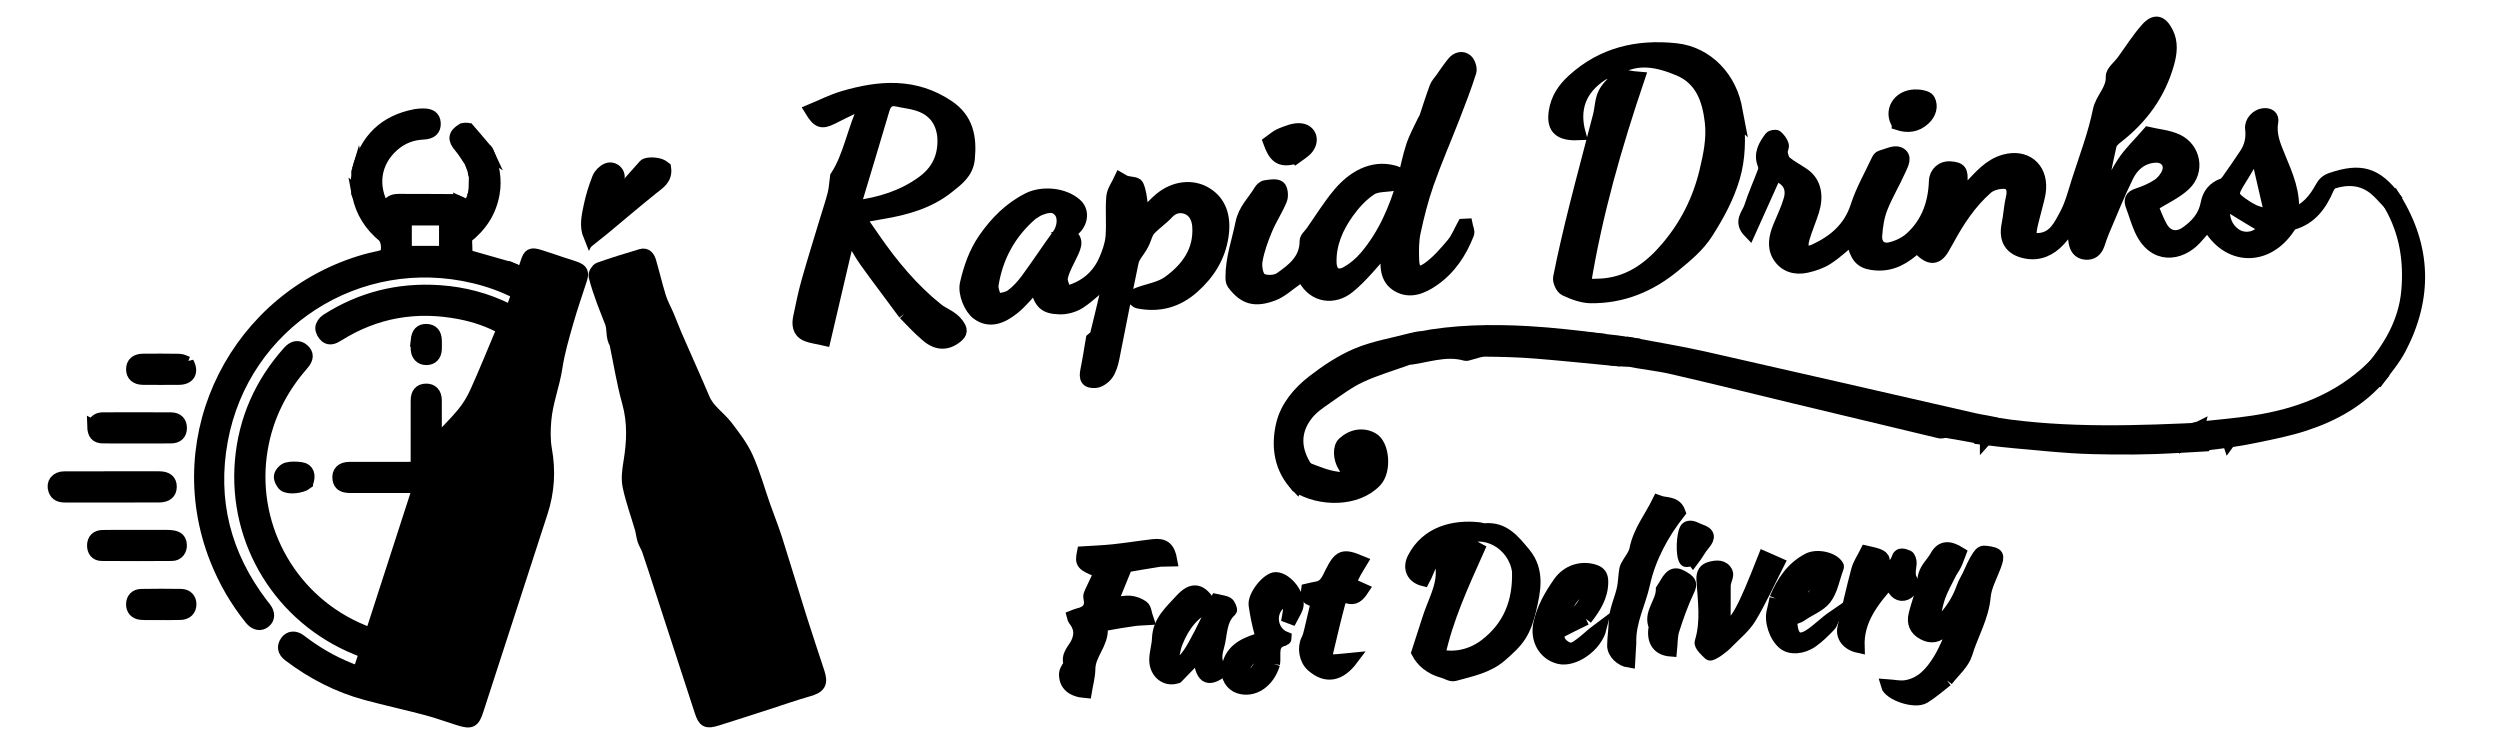 <svg width="200" height="60" xmlns="http://www.w3.org/2000/svg" xml:space="preserve" enable-background="new 0 0 2000 1414" version="1.1">
 <g>
  <title>Layer 1</title>
  <path id="svg_1" d="m3215.399,1720.71c-361.333,0 -722.166,0 -1083,0c-0,-471.333 -0,-942.666 -0,-1413.999c666.666,-0 1333.332,-0 1999.999,-0c0,471.333 0,942.665 0.001,1413.999c-305.5,0.001 -611,0.001 -917,0.001m566.724,-788.266c2.757,-0.673 5.514,-1.347 8.95,-2.009c0.447,-0.049 0.894,-0.098 2.021,0.179c8.204,-3.493 16.501,-6.785 24.586,-10.535c8.102,-3.758 16.285,-7.486 23.912,-12.09c14.68,-8.863 27.123,-20.157 35.546,-36.269c2.56,-6.474 5.835,-12.765 7.558,-19.455c7.84,-30.433 0.825,-57.113 -21.537,-80.269c-13.172,-10.43 -22.024,-10.629 -36.258,-1.823c-2.782,1.721 -3.711,3.523 -4.46,6.201c-1.952,6.979 -5.011,13.269 -11.938,17.83c-1.411,-11.789 -8.038,-20.375 -14.312,-29.151c-3.869,-5.413 -7.831,-10.703 -8.216,-17.849c-0.163,-3.027 -2.56,-3.97 -5.559,-2.872c-3.434,1.256 -5.931,5.617 -4.644,9.099c1.786,4.832 1.887,9.573 0.11,14.343c-1.969,5.287 -4.022,10.546 -6.144,15.773c-0.484,1.193 -1.159,2.586 -2.166,3.241c-4.424,2.88 -6.456,6.988 -6.2,12.063c0.372,7.379 -2.846,13.271 -7.509,18.389c-4.261,4.676 -9.744,4.616 -13.979,-0.06c-3.192,-3.525 -5.766,-7.611 -7.652,-10.149c5.501,-5.56 11.208,-9.835 14.928,-15.431c5.857,-8.811 0.824,-20.489 -9.568,-22.69c-5.385,-1.14 -11.21,-0.201 -16.284,-0.201c-3.806,7.256 -7.614,12.891 -9.808,19.097c-2.973,8.409 -4.709,17.256 -7.448,25.895c0,0 -0.473,0.002 -0.684,-0.845c-0.317,-10.975 -0.75,-21.948 -0.831,-32.925c-0.013,-1.692 1.31,-3.619 2.481,-5.059c10.894,-13.399 17.314,-28.579 18.063,-45.894c0.252,-5.825 -0.368,-11.732 -4.441,-16.493c-4.433,-5.183 -8.022,-5.279 -11.241,0.638c-3.521,6.473 -5.921,13.556 -8.81,20.372c-1.364,3.218 -4.489,6.923 -3.758,9.56c1.994,7.193 -2.913,12.842 -2.697,19.781c0.412,13.241 -1.427,26.562 -2.491,39.836c-0.544,6.784 -0.62,13.764 -2.402,20.244c-1.672,6.082 -3.015,13.134 -10.351,15.896c-3.93,1.48 -6.031,0.53 -6.389,-3.576c-0.316,-3.633 0.014,-7.32 0.005,-10.983c-0.009,-4.098 0.458,-8.288 -0.223,-12.277c-1.978,-11.591 -12.071,-16.258 -22.428,-10.585c-7.665,4.198 -11.229,11.832 -15.459,18.895c-0.825,1.378 -1.942,2.582 -3.511,4.634c-0.67,-2.972 -1.18,-4.706 -1.438,-6.476c-0.926,-6.359 -2.205,-7.465 -7.845,-6.571c-4.261,0.676 -7.099,4.659 -6.215,9.113c2.369,11.932 1.14,23.343 -5.85,33.456c-2.322,3.36 -5.958,6.299 -9.642,8.108c-4.674,2.295 -8.513,0.073 -9.354,-5.163c-0.806,-5.016 -1.236,-10.317 -0.513,-15.301c1.11,-7.651 3.561,-15.097 5.007,-22.713c0.605,-3.185 2.136,-8.055 -2.492,-8.83c-2.776,-0.465 -6.178,2.549 -9.219,4.152c-0.616,0.325 -1.102,1.282 -1.26,2.03c-1.934,9.174 -4.695,18.29 -5.455,27.567c-1.034,12.613 -7.72,21.458 -16.893,28.641c-4.856,3.802 -7.921,1.531 -7.578,-4.903c0.282,-5.294 1.288,-10.547 1.67,-15.84c0.574,-7.967 -1.921,-15.4 -9.575,-18.416c-3.687,-1.453 -7.601,-2.404 -11.129,-4.154c-1.53,-0.759 -2.638,-2.832 -3.385,-4.549c-0.556,-1.278 0.274,-3.241 -0.403,-4.362c-0.945,-1.566 -2.568,-2.924 -4.21,-3.773c-0.678,-0.351 -2.809,0.567 -3.165,1.39c-2.144,4.953 -3.812,10.007 -0.22,15.15c0.678,0.972 1.122,2.444 0.978,3.598c-0.875,6.988 -2.28,13.925 -2.84,20.932c-0.333,4.16 -4.101,9.113 2.638,13.408c2.293,-11.746 4.452,-22.804 6.615,-33.883c7.276,0.632 11.333,4.543 10.946,11.697c-0.284,5.256 -1.484,10.465 -2.312,15.689c-0.897,5.668 -0.786,11.436 3.353,15.651c4.517,4.601 10.539,4.939 16.226,2.195c3.675,-1.773 7.371,-4.057 10.168,-6.967c4.018,-4.18 7.226,-9.139 10.81,-13.804c0.609,1.28 1.178,2.662 1.899,3.96c3.595,6.475 7.112,8.021 14.303,6.801c8.762,-1.487 14.368,-7.112 19.421,-13.992c0,0 0.342,0.024 0.342,0.024c0,0 0.342,-0.021 0.905,0.544c7.203,4.577 11.209,3.178 13.197,-4.587c0.323,-1.263 0.786,-2.491 1.128,-3.75c3.157,-11.639 7.305,-22.936 14.333,-32.771c1.929,-2.7 6.105,-4.817 9.469,-5.182c3.307,-0.359 5.274,2.723 5.25,6.748c-0.03,5.06 0.936,10.119 1.072,15.189c0.23,8.603 4.616,13.069 13.212,12.723c7.514,-0.302 12.687,-4.519 16.244,-10.749c1.949,-3.415 3.284,-7.181 4.996,-11.014c1.185,3.452 2.174,6.791 3.479,10.002c1.272,3.129 3.385,5.425 7.203,4.902c3.712,-0.508 5.389,-2.944 5.791,-6.469c0.283,-2.479 0.432,-4.981 0.865,-7.433c1.926,-10.911 3.558,-21.895 6.052,-32.678c1.503,-6.501 5.371,-11.822 12.315,-13.936c5.322,-1.62 9.74,1.61 8.955,7.067c-0.398,2.77 -1.889,5.797 -3.809,7.837c-2.807,2.982 -6.265,5.474 -9.781,7.627c-3.211,1.966 -3.415,3.935 -1.493,6.795c2.497,3.716 4.667,7.668 7.349,11.24c11.058,14.727 24.708,8.79 30.647,-1.7c1.699,-3.002 3.231,-6.098 4.882,-9.231c14.712,16.663 36.143,12.305 43.73,-8.632c0.314,-0.868 0.809,-1.94 1.538,-2.346c9.178,-5.121 12.614,-13.67 14.328,-23.364c0.232,-1.313 0.986,-3.007 2.031,-3.627c7.249,-4.301 14.977,-5.693 22.843,-1.976c3.712,1.754 6.994,4.417 10.751,7.275c11.478,12.18 17.439,26.907 19.789,43.243c2.509,17.44 -2.671,33.177 -11.47,48.647c-13.321,21.198 -33.044,34.257 -55.712,43.376c-9.499,3.821 -19.291,6.916 -29.618,10.194c-0.774,0.376 -1.547,0.752 -3.123,0.943c-0.814,0.134 -1.651,0.189 -2.44,0.414c-37.356,10.641 -74.778,20.959 -114.669,23.593c-4.318,0.293 -8.635,0.819 -12.954,0.844c-50.766,0.298 -101.532,0.415 -152.297,0.835c-13.619,0.113 -27.231,1.091 -41.75,1.517c-5.574,0.523 -11.147,1.047 -17.526,1.252c-13.481,1.872 -27.031,3.354 -40.427,5.709c-19.912,3.5 -39.498,8.386 -58.808,16.31c-1.614,0.837 -3.237,1.658 -4.841,2.515c-9.045,4.834 -18.714,8.808 -26.942,14.771c-7.605,5.511 -14.281,12.655 -20.234,19.997c-6.238,7.693 -10.984,17.059 -10.955,26.971c0.037,12.378 4.424,23.716 16.327,31.417c13.9,5.646 34.344,0.46 41.914,-13.097c3.928,-7.035 -0.453,-21.079 -6.981,-23.044c-5.651,-1.701 -11.291,0.628 -14.953,6.175c-1.965,2.976 -0.371,9.142 3.338,12.916c4.347,4.423 3.988,6.616 -2.406,7.225c-6.09,0.58 -12.367,-0.808 -18.832,-1.953c-9.034,-7.777 -11.527,-17.889 -6.298,-28.663c1.955,-4.028 5.192,-7.528 8.248,-10.904c4.913,-5.428 9.682,-11.163 15.389,-15.651c7.163,-5.633 15.211,-10.14 23.627,-15.193c10.494,-3.55 19.855,-10.661 31.682,-10.074c0.695,0.034 1.432,-0.582 2.133,-0.928c2.58,-1.276 5.025,-3.129 7.751,-3.746c8.839,-1.999 17.736,-3.835 26.692,-5.201c14.964,-2.283 29.992,-4.155 45.817,-6.145c2.395,-0.34 4.79,-0.679 8.058,-0.868c8.046,-0.63 16.09,-1.756 24.139,-1.794c22.852,-0.108 45.706,0.248 68.56,0.383c27.468,0.163 54.935,0.286 82.95,0.525c0.828,-0.261 1.656,-0.523 3.2,-1.433c7.424,-0.276 14.848,-0.551 23.141,-0.689c5.614,-0.725 11.236,-1.399 16.841,-2.186c10.04,-1.409 20.096,-2.731 30.096,-4.386c7.385,-1.222 14.719,-2.795 22.027,-4.43c7.585,-1.697 15.153,-3.507 22.654,-5.543c8.879,-2.41 17.677,-5.115 27.129,-7.824c0.47,-0.417 0.939,-0.834 2.112,-0.865m-451.606,-5.833c0.233,0.039 0.467,0.077 0.895,0.913c1.106,6.86 2.283,14.239 9.877,16.583c7.551,2.33 13.548,-2.158 18.378,-7.52c7.401,-8.217 11.073,-18.246 12.615,-29.045c0.199,-1.395 -1.237,-3.024 -1.916,-4.545c-0.533,0.153 -1.065,0.307 -1.598,0.46c-1.076,3.812 -1.597,7.906 -3.355,11.373c-2.875,5.671 -5.909,11.507 -10.076,16.211c-4.293,4.847 -7.491,3.679 -9.163,-2.606c-1.304,-4.902 -2.57,-9.981 -2.664,-15.003c-0.173,-9.278 -0.011,-18.63 0.99,-27.845c1.406,-12.936 3.779,-25.765 5.6,-38.66c1.229,-8.698 2.455,-17.411 3.128,-26.161c0.145,-1.885 -1.625,-4.842 -3.333,-5.735c-2.745,-1.435 -5.539,0.119 -6.929,2.996c-1.568,3.245 -2.84,6.635 -4.206,9.976c-0.731,1.79 -1.776,3.562 -2.009,5.426c-0.753,6.04 -1.194,12.12 -1.77,18.183c-0.013,0.137 -0.269,0.243 -0.299,0.387c-1.077,5.215 -2.622,10.391 -3.085,15.661c-0.584,6.642 -0.283,13.361 -0.821,20.04c-0.304,-0.01 -0.609,-0.012 -1.251,-0.763c-0.43,-2.547 -1.876,-3.225 -4.472,-3.324c-12.895,-0.494 -21.51,8.662 -26.529,18.447c-3.945,7.691 -6.668,16.01 -9.918,24.057c-0.758,1.876 -2.409,4.007 -2.019,5.628c2.389,9.938 -3.326,16.827 -9.054,23.203c-2.083,2.318 -7.526,3.794 -10.261,2.704c-2.477,-0.987 -4.489,-5.919 -4.691,-9.234c-0.365,-5.989 0.396,-12.133 1.387,-18.096c0.992,-5.97 3.194,-11.743 4.122,-17.718c0.327,-2.104 -1.016,-5.903 -2.545,-6.502c-2.002,-0.783 -5.036,0.605 -7.441,1.536c-1.044,0.404 -1.99,1.885 -2.359,3.07c-1.996,6.409 -5.922,11.801 -5.686,19.449c0.309,9.993 -0.934,20.037 1.408,29.952c0.281,1.191 0.654,2.648 1.504,3.371c8.15,6.937 14.275,6.579 22.697,1.058c4.254,-2.789 7.221,-7.531 10.807,-11.356c1.078,-1.15 1.955,-3.507 4.021,-1.162c7.516,8.53 18.436,7.143 24.72,-0.917c5.829,-7.477 9.814,-16.391 15.298,-24.493m-600.672,-33.125c12.37,-9.573 20.304,-21.925 23,-37.396c2.092,-12.006 -0.095,-23.516 -4.671,-35.349c-0.516,-0.7 -1.031,-1.399 -2.077,-2.532c-4.891,-5.656 -9.781,-11.312 -14.939,-17.534c-1.598,0.117 -3.196,0.233 -5.388,0.802c-6.667,4.226 -6.869,8.35 -1.655,14.39c3.692,4.278 6.517,9.304 9.567,14.773c0.756,1.699 1.512,3.398 2.575,5.724c0.015,0.46 0.029,0.919 -0.342,1.79c0.359,0.86 0.717,1.721 1.336,3.474c-0.121,4.019 -0.241,8.038 -0.812,12.2c-0.046,0.619 -0.092,1.238 -0.044,2.546c-0.139,0.438 -0.278,0.876 -0.877,1.442c-0.09,0.618 -0.179,1.236 -0.228,2.568c-1.246,2.463 -2.492,4.925 -4.448,7.317c-1.448,-1.008 -2.896,-2.016 -4.975,-3.386c-2.619,-0.804 -5.229,-2.267 -7.859,-2.304c-15.449,-0.221 -30.903,-0.022 -46.354,-0.159c-5.156,-0.046 -8.64,1.828 -11.01,6.888c-0.548,0.04 -1.096,0.079 -2.155,-0.313c-10.738,-18.705 -7.57,-39.331 8.295,-53.424c7.363,-6.54 16.039,-9.953 25.891,-10.385c6.821,-0.299 9.975,-3.163 9.675,-8.696c-0.283,-5.208 -3.442,-7.463 -10.321,-7.265c-1.991,0.057 -4.009,0.143 -5.959,0.511c-26.32,4.973 -42.388,20.779 -49.543,46.717c-0.046,0.941 -0.093,1.882 -0.045,3.677c-0.138,1.711 -0.275,3.422 -1.007,5.393c0.193,1.59 0.387,3.181 0.781,5.604c0.067,1.71 0.134,3.42 -0.162,5.454c0.309,0.572 0.617,1.143 1.22,2.464c2.933,13.948 10.409,25.009 21.211,34.121c1.612,1.36 2.533,3.956 2.997,6.145c0.507,2.392 0.448,5.041 -0.024,7.448c-0.261,1.33 -1.668,3.085 -2.915,3.457c-4.931,1.473 -10.057,2.278 -15.013,3.68c-109.679,31.029 -170.511,149.111 -128.375,255.994c7.329,18.591 17.205,35.665 29.726,51.209c3.81,4.73 8.465,5.542 12.136,2.431c3.38,-2.865 3.451,-7.251 0.167,-11.565c-0.908,-1.193 -1.887,-2.332 -2.795,-3.525c-31.8,-41.772 -43.925,-88.762 -34.417,-140.279c18.583,-100.696 116.946,-163.738 216.626,-139.749c12.793,3.079 25.097,7.496 37.161,13.753c-1.852,5.285 -3.591,10.246 -5.395,15.395c-1.197,-0.448 -1.985,-0.663 -2.7,-1.023c-18.555,-9.328 -38.255,-14.504 -58.919,-15.926c-35.017,-2.411 -67.447,5.688 -97.002,24.688c-2.068,1.329 -4.174,4.375 -4.193,6.64c-0.021,2.512 1.754,5.766 3.788,7.403c3.242,2.609 6.911,0.908 10.161,-1.14c32.429,-20.431 67.521,-26.358 104.956,-19.011c12.765,2.506 25.003,6.633 36.583,13.113c-0.451,1.214 -0.753,2.135 -1.128,3.024c-7.23,17.142 -14.198,34.403 -21.842,51.359c-2.972,6.594 -6.824,13.036 -11.427,18.594c-7.148,8.631 -15.282,16.446 -23.392,25.024c0,-1.734 0,-3.31 0,-4.886c-0.001,-10.499 0.05,-20.997 -0.024,-31.495c-0.042,-5.964 -3.046,-9.107 -8.287,-8.97c-5.006,0.13 -7.643,3.131 -7.666,9.024c-0.052,13.831 -0.018,27.663 -0.019,41.494c-0,5.301 -0,10.602 -0,16.485c-2.239,0 -4.026,-0 -5.813,0c-17.331,0.002 -34.662,-0.042 -51.993,0.029c-6.728,0.028 -10.004,3.539 -9.164,9.466c0.63,4.447 3.485,6.469 9.656,6.488c17.664,0.055 35.328,0.022 52.993,0.024c1.769,0 3.538,-0 6.118,-0c-13.781,42.595 -27.295,84.368 -40.934,126.526c-4.638,-1.956 -8.659,-3.531 -12.58,-5.324c-58.935,-26.964 -92.327,-90.275 -81.296,-154.06c4.754,-27.488 16.847,-51.386 35.19,-72.264c4.27,-4.86 4.313,-8.753 0.421,-12.129c-4.044,-3.508 -8.255,-2.896 -12.51,1.878c-23.712,26.609 -37.591,57.647 -40.644,93.139c-6,69.756 34.092,134.582 99.041,160.95c2.409,0.978 4.818,1.955 7.429,3.015c-1.952,5.983 -3.739,11.461 -5.667,17.371c-2.891,-1.085 -5.362,-1.955 -7.791,-2.933c-15.24,-6.133 -29.289,-14.316 -42.288,-24.367c-4.578,-3.54 -9.148,-3.104 -11.915,0.651c-3.159,4.286 -2.395,8.531 2.256,12.048c20.009,15.131 41.943,26.512 66.203,33.028c17.148,4.605 34.516,8.388 51.675,12.951c9.463,2.517 18.674,5.972 28.046,8.848c10.044,3.082 12.096,1.981 15.344,-8.013c18.385,-56.575 36.772,-113.149 55.099,-169.742c5.665,-17.493 6.76,-35.196 3.481,-53.43c-1.469,-8.168 -1.252,-16.823 -0.562,-25.154c1.284,-15.508 7.267,-30.103 9.588,-45.523c1.97,-13.092 5.813,-25.946 9.433,-38.733c3.48,-12.292 7.768,-24.355 11.644,-36.536c1.836,-5.77 0.937,-7.703 -4.74,-9.86c-3.525,-1.339 -7.183,-2.324 -10.767,-3.51c-6.692,-2.213 -13.329,-4.604 -20.072,-6.648c-7.155,-2.168 -8.647,-1.245 -10.863,5.735c-0.897,2.824 -1.88,5.621 -3.246,8.62c-0.267,0.165 -0.487,0.378 -1.352,0.617c-1.432,-0.721 -2.865,-1.442 -4.601,-2.786c-0.84,-0.22 -1.68,-0.44 -3.126,-0.642c-0.521,-0.296 -1.042,-0.592 -1.885,-1.472c-0.821,-0.202 -1.641,-0.403 -3.157,-0.585c-11.507,-3.254 -23.014,-6.508 -34.514,-10.642c-0.003,-4.796 -0.006,-9.592 0.413,-14.936m166.551,301.803c11.331,34.761 22.644,69.528 34.007,104.279c2.91,8.898 4.928,10.015 13.977,7.211c14.253,-4.417 28.433,-9.067 42.637,-13.639c11.862,-3.819 23.619,-8.004 35.601,-11.397c9.487,-2.687 11.691,-5.828 8.644,-15.184c-5.051,-15.511 -10.299,-30.959 -15.204,-46.515c-7.063,-22.401 -13.756,-44.919 -20.888,-67.298c-3.148,-9.878 -7.051,-19.513 -10.497,-29.299c-4.837,-13.738 -8.66,-27.925 -14.645,-41.136c-4.346,-9.593 -11.039,-18.265 -17.518,-26.709c-6.192,-8.071 -15.344,-13.616 -19.555,-23.539c-7.701,-18.146 -15.847,-36.102 -23.722,-54.174c-2.4,-5.509 -4.45,-11.169 -6.787,-16.706c-2.268,-5.374 -5.211,-10.518 -6.945,-16.049c-3.172,-10.118 -5.538,-20.487 -8.528,-30.666c-1.009,-3.436 -3.093,-6.822 -7.519,-5.504c-12.092,3.6 -24.164,7.311 -36.049,11.526c-1.843,0.654 -4.13,4.541 -3.702,6.334c1.764,7.382 4.36,14.582 6.914,21.755c2.182,6.129 4.824,12.093 7.077,18.198c2.123,5.753 0.361,12.391 3.925,17.858c0.163,0.251 0.08,0.652 0.148,0.976c3.453,16.468 6.075,33.169 10.593,49.34c4.824,17.269 4.08,34.168 1.19,51.451c-1.126,6.735 -2.084,14.013 -0.718,20.54c2.551,12.187 6.913,23.991 10.395,35.991c0.958,3.303 1.203,6.822 2.265,10.082c0.993,3.047 2.909,5.79 3.944,8.829c3.699,10.852 7.197,21.773 10.958,33.448m300.954,-258.752c-3.526,0.876 -2.394,-1.916 -3.02,-3.585c-1.3,-3.464 -2.508,-7.154 -4.728,-9.987c-0.895,-1.143 -4.351,-0.214 -6.632,-0.367c-0.924,-0.062 -1.824,-0.495 -3.275,-0.917c-0.74,3.716 -2.377,7.285 -1.914,10.556c1.021,7.211 3.526,14.21 4.588,21.419c0.632,4.296 0.109,8.903 -0.665,13.232c-1.319,7.385 -4.948,13.667 -10.905,18.396c-1.925,1.528 -4.076,2.77 -6.124,4.143c-1.42,-2.619 -3.976,-5.224 -4.007,-7.86c-0.053,-4.501 1.408,-9.035 2.361,-13.528c0.992,-4.677 2.043,-9.285 -4.876,-10.604c6.562,-4.29 6.979,-13.235 1.118,-16.45c-8.136,-4.464 -19.863,-2.33 -26.065,2.802c-8.77,7.257 -14.54,16.671 -18.638,27.091c-3.286,8.354 -4.215,17.227 -4.143,26.158c0.044,5.48 5.35,12.685 9.845,14.588c7.412,3.138 13.335,-0.78 18.501,-7.332c3.6,-4.566 6.054,-10.036 9.043,-15.141c4.59,8.918 7.235,10.866 15.609,9.204c3.635,-0.721 7.557,-2.891 10.098,-5.583c4.41,-4.672 7.848,-10.263 11.693,-15.468c0.406,-0.075 0.811,-0.15 1.216,-0.225c0,10.282 0.081,20.566 -0.105,30.844c-0.022,1.247 -1.481,2.468 -1.688,2.791c0.367,6.223 0.849,11.746 0.973,17.276c0.109,4.835 1.597,6.666 6.147,5.244c2.211,-0.691 4.457,-3.308 5.373,-5.582c1.13,-2.805 1.272,-6.171 1.183,-9.276c-0.519,-17.948 -1.375,-35.887 -1.737,-53.837c-0.06,-2.99 1.759,-6.015 2.687,-9.031c0.301,-0.98 0.573,-1.974 0.779,-2.978c0.507,-2.469 0.403,-5.263 1.571,-7.353c2.201,-3.94 5.443,-7.297 7.658,-11.232c2.181,-3.875 5.759,-5.336 9.364,-4.978c4.448,0.442 7.405,3.88 8.753,8.227c4.06,13.093 -0.79,24.182 -9.052,33.679c-3.704,4.258 -9.663,6.54 -14.551,9.791c-1.178,0.784 -2.164,1.856 -3.239,2.796c1.424,0.686 2.873,2.013 4.267,1.957c11.531,-0.461 20.625,-5.249 27.412,-14.904c6.605,-9.397 10.053,-19.5 9.15,-30.942c-0.843,-10.683 -5.465,-18.021 -13.983,-20.83c-8.462,-2.79 -17.824,0.608 -23.896,8.67c-2.052,2.724 -3.653,5.788 -6.145,9.122m304.485,-124.672c-0.498,-1.209 -1.004,-2.415 -1.492,-3.628c-6.795,-16.852 -22.895,-27.308 -39.974,-25.172c-20.979,2.624 -38.709,11.234 -51.083,29.246c-4.041,5.882 -6.321,11.939 -5.732,19.148c0.665,8.131 4.386,11.17 12.484,9.648c1.086,-0.204 2.143,-0.561 3.426,-0.904c-6.927,-12.614 -5.199,-24.078 4.367,-34.288c1.931,-2.061 5.271,-2.776 7.28,-4.792c9.602,-9.633 21.51,-9.647 33.441,-7.611c13.08,2.231 19.414,12.132 23.607,23.694c3.23,8.906 3.415,18.107 3.361,27.496c-0.093,15.925 -3.73,30.864 -10.861,44.939c-6.32,12.475 -14.85,22.968 -28.632,27.842c-3.443,1.218 -7.063,1.936 -11.02,2.996c-2.728,-39.621 -0.803,-78.031 3.021,-117.469c-3.83,0.62 -7.808,0.112 -9.824,1.863c-2.987,2.594 -5.513,6.546 -6.517,10.371c-1.055,4.021 0.067,8.576 -0.027,12.892c-0.379,17.317 -0.996,34.63 -1.26,51.948c-0.2,13.139 -0.202,26.292 0.236,39.421c0.069,2.067 2.656,5.385 4.574,5.792c4.755,1.01 10.029,1.72 14.68,0.684c16.899,-3.761 30.281,-13.333 40.695,-27.046c5.195,-6.841 10.389,-13.454 13.372,-21.965c3.773,-10.768 6.72,-21.516 7.342,-32.852c0.595,-10.854 -1.762,-21.306 -5.464,-32.254m-420.44,209.285c4.929,2.932 9.716,6.143 14.822,8.724c6.391,3.23 11.717,1.943 15.732,-3.273c2.123,-2.758 1.927,-4.397 -1.27,-7.055c-3.892,-3.235 -8.506,-3.339 -12.594,-5.295c-15.649,-7.488 -29.299,-17.8 -42.093,-29.36c-3.706,-3.348 -7.411,-6.697 -11.222,-10.141c4.549,-1.942 8.216,-3.532 11.903,-5.076c12.256,-5.132 23.805,-11.441 32.132,-22.105c3.96,-5.072 8.353,-9.935 7.291,-17.733c-1.592,-11.686 -5.683,-20.941 -17.424,-25.398c-20.674,-7.848 -39.391,-1.913 -57.345,8.336c-5.463,3.118 -10.334,7.272 -15.571,11.019c5.266,5.374 7.419,5.564 12.225,1.603c3.643,-3.002 7.234,-6.07 10.949,-8.981c1.137,-0.891 2.606,-1.358 5.344,-2.733c-3.464,15.167 -1.95,29.551 -6.649,42.405c0.335,3.393 0.915,6.418 0.867,9.433c-0.078,4.904 -0.575,9.801 -0.882,14.702c-0.745,11.869 -1.634,23.732 -2.166,35.611c-0.297,6.626 -0.076,13.28 0.067,19.918c0.087,4.032 1.32,7.792 5.78,8.638c3.146,0.597 6.498,0.116 10.435,0.116c0,-19.885 0,-39.186 0,-59.427c4.427,4.596 7.966,8.818 12.059,12.408c8.937,7.839 18.156,15.357 27.611,23.663m317.993,97.329c-0.501,6.014 -1.003,12.028 -1.595,19.134c3.469,4.042 9.01,6.948 15.916,7.133c2.192,0.059 4.858,1.134 6.489,0.245c8.174,-4.456 16.933,-8.324 22.583,-16.208c2.961,-4.131 6.031,-8.459 7.681,-13.177c1.62,-4.633 2.029,-9.872 2.041,-14.848c0.026,-10.906 -0.191,-22.008 -10.119,-29.497c-7.048,-5.316 -14.077,-11.061 -24.003,-7.807c-1.067,0.35 -2.313,0.115 -3.463,0.256c-13.402,1.644 -27.095,8.371 -31.037,23.916c-1.505,5.937 1.715,10.432 8.078,10.482c1.876,-6.666 0.601,-14.9 9.842,-18.2c0.249,2.574 -0.11,5.01 -0.583,7.423c-0.182,0.927 -1.107,1.954 -0.879,2.68c2.92,9.303 -0.19,18.374 -0.952,28.469m284.877,-32.506c2.385,-5.454 6.445,-10.801 6.801,-16.383c0.694,-10.903 4.246,-21.507 2.634,-32.735c-0.82,-5.708 1.038,-11.809 1.743,-17.725c0.753,-6.32 0.203,-6.895 -6.187,-6.336c-2.081,0.182 -2.956,0.708 -3.886,3.185c-1.437,3.826 -1.994,7.7 -2.847,11.576c-0.509,2.313 -1.331,4.588 -1.573,6.925c-0.829,7.982 -3.609,15.242 -7.829,21.978c-0.387,0.618 -1.886,1.149 -2.468,0.874c-0.648,-0.306 -1.147,-1.574 -1.172,-2.438c-0.117,-4.163 -0.437,-8.377 0.051,-12.486c0.538,-4.521 1.829,-8.959 2.894,-13.408c0.459,-1.919 1.311,-3.746 1.734,-5.67c0.469,-2.133 0.652,-4.33 0.979,-6.635c-6.534,-2.232 -10.66,-1.262 -12.307,4.682c-1.258,4.541 -4.574,8.271 -3.754,13.859c0.961,6.545 -0.34,13.397 -0.351,20.117c-0.007,4.481 2.174,7.67 6.748,8.924c4.84,1.328 8.386,-0.092 10.8,-4.575c0.955,-1.774 2.324,-3.326 4.119,-5.84c0.476,2.013 1.192,3.31 0.979,4.429c-1.163,6.102 -2.037,12.334 -3.998,18.19c-2.564,7.658 -6.385,14.899 -14.45,18.185c-3.158,1.287 -6.851,1.263 -10.209,1.82c2.379,4.405 16.996,6.035 21.385,1.719c3.589,-3.529 6.531,-7.715 10.164,-12.231m-1251.367,29.55c11.142,-0.001 22.285,0.042 33.427,-0.02c6.498,-0.036 9.809,-2.796 9.881,-7.993c0.073,-5.305 -3.099,-7.984 -9.66,-8.017c-8.648,-0.044 -17.295,-0.012 -25.943,-0.011c-18.46,0.001 -36.919,-0.044 -55.379,0.03c-6.781,0.027 -10.449,4.84 -8.405,10.717c1.532,4.405 5.104,5.289 9.18,5.289c15.3,0.001 30.6,0.003 46.9,0.004m816.119,5.067c1.802,-0.469 3.604,-0.939 5.473,-1.425c-2.694,-6.274 -5.67,-7.766 -11.332,-5.739c-6.958,2.491 -13.797,5.315 -20.773,7.75c-5.221,1.823 -10.578,3.257 -15.816,4.847c0.211,6.159 0.817,6.615 11.656,8.284c-0.886,4.025 -1.804,8.019 -2.62,12.033c-0.191,0.938 -0.378,2.119 0.016,2.893c2.576,5.068 0.74,8.311 -4.015,10.545c-0.826,0.388 -1.536,1.025 -2.38,1.602c0.365,0.663 0.493,1.201 0.834,1.471c3.989,3.158 5.686,6.707 4.564,12.205c-0.803,3.931 -4.15,8.011 -1.05,12.417c0.166,0.235 -0.641,1.041 -0.785,1.632c-0.309,1.267 -0.884,2.651 -0.639,3.84c1.217,5.903 5.703,8.34 13.131,7.226c-0.288,-4.244 -0.065,-8.62 -0.976,-12.745c-1.747,-7.91 3.927,-15.162 1.62,-23.056c-0.205,-0.703 0.787,-2.303 1.591,-2.663c4.879,-2.185 9.846,-4.179 14.826,-6.131c1.911,-0.749 3.931,-1.218 6.817,-2.091c-1.562,-2.453 -2.345,-5.34 -3.998,-5.982c-6.15,-2.387 -11.974,-0.598 -17.591,4.171c1.456,-9.19 2.711,-17.112 3.772,-23.808c6.353,-2.689 11.618,-4.917 17.675,-7.275m-838.895,-64.908c0.231,6.537 2.461,9.197 8.442,9.228c19.323,0.102 38.648,0.089 57.972,-0.001c5.503,-0.026 8.292,-2.815 8.361,-7.758c0.068,-4.903 -2.745,-8.097 -8.105,-8.141c-19.489,-0.16 -38.981,-0.115 -58.471,-0.037c-3.987,0.016 -7.127,1.645 -8.198,6.709m62.623,94.009c-9.984,-0 -19.968,-0.005 -29.951,0.001c-8.32,0.005 -16.643,-0.124 -24.958,0.088c-5.062,0.129 -7.749,3.104 -7.791,7.855c-0.042,4.682 2.468,7.927 7.063,7.963c20.132,0.158 40.267,0.172 60.399,0.003c4.836,-0.041 7.758,-4.023 7.319,-8.852c-0.463,-5.091 -3.44,-6.978 -12.08,-7.059m799.898,30.923c2.651,-4.53 5.302,-9.06 8.544,-14.601c4.297,12.328 7.89,13.499 14.425,6.042c-4.738,-2.837 -5.577,-7.573 -5.281,-12.415c0.431,-7.05 -2.366,-14.491 2.324,-21.167c0.271,-0.385 -1.471,-3.035 -2.654,-3.397c-1.924,-0.589 -4.161,-0.159 -6.161,-0.159c-7.309,33.43 -8.681,37.228 -15.92,41.31c-0.11,-5.168 -0.853,-9.748 -0.168,-14.104c1.492,-9.499 5.101,-18.115 13.329,-23.989c-6.667,-7.275 -11.71,-7.248 -16.285,0.99c-3.982,7.17 -9.188,14.211 -7.366,23.428c0.755,3.821 0.354,7.881 1.196,11.672c1.54,6.927 8.22,10.165 14.016,6.389m-424.169,-305.868c-1.107,4.265 -2.214,8.53 -3.472,13.373c1.002,-0.792 1.621,-1.26 2.218,-1.756c13.873,-11.538 27.613,-23.241 41.677,-34.54c5.672,-4.557 12.183,-8.145 10.822,-17.552c-0.337,-0.258 -1.29,-1.131 -2.373,-1.792c-3.673,-2.24 -13.062,-2.656 -15.099,-0.383c-7.306,8.156 -14.659,16.288 -21.57,24.774c-4.388,5.388 -8.026,11.387 -12.204,17.875m661.548,230.698c-2.959,-10.878 0.212,-21.82 0.06,-32.735c-0.205,-14.752 3.758,-29.27 10.027,-42.712c-3.366,-5.234 -8.217,-2.591 -12.578,-3.182c-2.196,9.584 -6.483,18.332 -6.133,28.297c0.12,3.434 -1.899,6.918 -2.744,10.426c-0.294,1.223 -0.077,2.596 0.049,3.886c0.253,2.596 0.78,5.175 0.877,7.773c0.239,6.431 -1.521,12.83 -0.174,19.308c0.887,4.268 1.199,8.659 2.142,12.912c0.871,3.929 5.939,6.914 10.314,6.55c-0.558,-3.213 -1.117,-6.432 -1.84,-10.524m-187.643,55.89c-0.408,-4.971 -4.666,-10.742 2.913,-14.083c0.082,-0.036 -0.075,-0.612 -0.126,-0.935c-7.902,-1.178 -12.091,-10.727 -7.456,-17.358c0.802,-1.148 2.615,-2.038 4.013,-2.117c0.622,-0.035 1.618,2.168 2.002,3.485c0.407,1.395 0.289,2.943 0.4,4.423c0.659,0.084 1.319,0.168 1.978,0.252c0.533,-2.149 1.345,-4.271 1.547,-6.451c0.566,-6.094 -8.915,-14.127 -14.935,-12.814c-4.285,0.934 -9.675,12.114 -7.804,16.931c1.914,4.929 4.154,9.766 6.683,14.409c1.308,2.402 1.051,2.607 -1.395,4.06c-6.958,4.134 -12.835,9.428 -11.862,18.863c0.458,4.442 3.93,8.195 8.402,8.561c8.18,0.669 14.974,-6.43 15.64,-17.225m26.888,-11.283c0.086,-10.223 0.073,-20.449 0.423,-30.662c0.033,-0.953 2.438,-2.693 3.604,-2.584c4.27,0.399 5.828,-2.06 7.288,-6.01c-2.512,-0.493 -4.776,-0.937 -7.81,-1.531c0.525,-2.26 0.956,-4.43 1.543,-6.558c0.591,-2.143 1.338,-4.243 2.034,-6.419c-10.722,-1.806 -12.298,-0.667 -14.791,9.619c-0.904,3.731 -1.293,7.899 -5.689,9.683c-1.705,0.692 -3.328,1.588 -4.887,2.343c0.325,5.47 3.386,5.365 6.782,3.831c0,6.035 0.029,11.895 -0.019,17.754c-0.014,1.653 -0.025,3.363 -0.432,4.945c-1.228,4.768 1.316,10.931 5.683,13.322c8.956,4.902 16.034,1.919 20.613,-8.554c-3.634,1.221 -7.334,2.641 -11.15,3.604c-0.81,0.205 -2.04,-1.255 -3.192,-2.782m134.635,-51.536c2.875,-6.969 5.433,-13.94 3.578,-21.747c-0.749,-3.153 -2.192,-4.702 -5.533,-4.956c-7.492,-0.568 -14.351,3.618 -17.235,10.865c-3.116,7.83 -5.524,15.717 -5.357,24.375c0.167,8.626 6.155,15.545 14.636,15.686c8.22,0.137 18.337,-10.728 18.459,-21.073c-1.447,1.733 -2.309,2.692 -3.089,3.714c-1.976,2.591 -3.768,5.338 -5.912,7.778c-1.882,2.141 -3.585,4.412 -7.442,3.105c-3.766,-1.277 -5.19,-3.496 -5.452,-6.884c4.309,-3.645 8.46,-7.157 13.346,-10.864m98.472,-34.081c0.045,2.133 0.209,4.271 0.113,6.397c-0.264,5.83 4.389,13.54 9.887,16.202c4.118,1.994 10.459,0.221 14.909,-4.814c2.816,-3.186 5.112,-6.884 7.28,-10.566c0.866,-1.47 0.76,-3.512 1.096,-5.294c-4.072,4.453 -6.81,9.255 -10.541,13.09c-4.947,5.085 -8.727,3.609 -11.068,-3.113c-1.438,-4.13 2.32,-4.591 3.906,-6.44c3.578,-4.171 8.842,-7.432 10.97,-12.164c2.303,-5.124 1.828,-11.499 2.546,-17.33c0.062,-0.501 0.198,-1.213 -0.062,-1.5c-3.464,-3.821 -12.67,-3.365 -16.615,0.097c-7.492,6.577 -10.736,15.094 -12.421,25.433m-29.214,-2.099c-0.026,-2.064 0.765,-4.752 -0.239,-6.071c-2.563,-3.365 -6.279,-2.092 -9.309,-0.46c-2.743,1.478 -3.656,3.732 -2.59,7.307c3.262,10.941 7.681,21.651 6.848,33.564c-0.119,1.699 3.794,3.973 6.203,5.341c0.566,0.321 2.779,-1.8 3.928,-3.074c1.564,-1.735 2.998,-3.637 4.198,-5.641c3.123,-5.218 7.065,-10.214 8.902,-15.875c3.357,-10.344 5.43,-21.105 8.214,-32.404c-3.354,-0.632 -5.778,-1.089 -8.23,-1.552c-4.585,31.437 -6.459,38.279 -12.276,43.376c-1.895,-8.132 -3.706,-15.903 -5.648,-24.512m100.124,-19.373c0.112,-1.685 0.956,-4.311 0.209,-4.893c-3.386,-2.635 -2.996,-6.212 -3.509,-9.71c-0.19,-1.292 -1.451,-3.371 -2.328,-3.426c-1.933,-0.121 -4.968,-1.146 -5.152,2.729c-0.058,1.221 -0.588,2.492 -1.168,3.601c-2.122,4.058 -4.356,8.057 -6.548,12.079c-0.584,-0.282 -1.169,-0.564 -1.753,-0.846c0.465,-2.888 0.391,-6.007 1.511,-8.613c2.075,-4.827 -0.339,-5.866 -4.253,-6.119c-1.643,-0.106 -3.299,-0.018 -5.374,-0.018c-0.855,3.693 -2.29,7.266 -2.405,10.881c-0.343,10.793 -0.241,21.604 -0.165,32.406c0.035,4.99 4.205,8.436 10.238,8.34c-3.838,-14.124 1.819,-26.056 8.82,-39.035c1.408,1.887 2.135,3.22 3.188,4.203c2.818,2.629 6.357,2.172 8.688,-1.579m-1189.38,173.27c6.989,-0.018 13.985,0.143 20.965,-0.111c5.233,-0.19 8.243,-3.463 8.183,-8.165c-0.059,-4.57 -2.896,-7.634 -7.994,-7.719c-11.312,-0.188 -22.632,-0.179 -33.943,0.026c-4.768,0.086 -7.489,3.105 -7.647,7.513c-0.164,4.584 2.616,7.889 7.468,8.28c3.97,0.32 7.98,0.136 12.968,0.176m26.737,-215.406c-2.306,-0.704 -4.6,-1.966 -6.921,-2.016c-10.287,-0.222 -20.582,-0.127 -30.874,-0.083c-6.091,0.026 -9.291,2.764 -9.363,7.843c-0.072,5.118 3.134,8.09 9.138,8.14c10.291,0.086 20.585,0.097 30.876,0.004c8.564,-0.077 11.723,-5.655 7.144,-13.888m358.5,-135.866c0.821,-1.429 1.708,-2.825 2.451,-4.294c2.74,-5.416 6.032,-10.651 7.977,-16.343c1.981,-5.796 -3.841,-11.243 -9.494,-8.846c-3.056,1.296 -6.193,4.53 -7.406,7.628c-3.044,7.775 -5.575,15.856 -7.258,24.03c-1.712,8.316 -3.76,16.891 -0.288,25.352c4.552,-9.014 9.073,-17.969 14.018,-27.529m671.273,208.788c1.872,6.785 -4.074,14.051 1.252,20.645c0.125,0.154 -0.23,0.627 -0.198,0.935c0.731,6.914 4.609,10.472 11.34,9.438c-0.47,-3.752 -1.562,-7.532 -1.276,-11.206c0.607,-7.806 1.499,-15.651 3.16,-23.287c0.737,-3.389 -0.185,-4.497 -2.781,-5.52c-6.099,-2.404 -8.301,-1.322 -10.122,4.969c-0.312,1.079 -0.736,2.126 -1.375,4.026m-927.227,30.301c2.578,-6.44 0.687,-11.616 -4.994,-12.38c-4.054,-0.545 -8.454,-0.835 -12.298,0.223c-2.417,0.665 -5.349,3.825 -5.747,6.244c-0.402,2.448 1.353,6.149 3.376,7.899c3.522,3.046 15.237,1.669 19.663,-1.986m94.1,-121.572c0.002,2.32 -0.074,4.643 0.023,6.959c0.213,5.132 3.247,8.296 7.907,8.364c4.807,0.07 7.803,-2.9 8.048,-8.126c0.116,-2.48 0.07,-4.971 0.019,-7.456c-0.118,-5.815 -2.71,-8.797 -7.716,-8.952c-5.095,-0.158 -7.596,2.354 -8.281,9.211m583.8,-94.402c1.611,-2.062 3.693,-3.913 4.738,-6.231c2.38,-5.281 -0.973,-10.055 -6.597,-8.955c-3.38,0.661 -6.556,3.006 -9.492,5.066c-1.967,1.38 -3.352,3.59 -5.019,5.453c4.641,7.106 8.179,9.456 16.37,4.666m317.513,-92.65c5.408,0.172 9.926,-1.519 13.104,-6.142c2.53,-3.68 2.805,-7.946 0.11,-10.982c-1.28,-1.442 -5.542,-1.073 -8.133,-0.361c-8.545,2.348 -11.373,11.435 -5.081,17.485m-54.848,258.08c1.12,-3.217 1.88,-6.622 3.445,-9.606c2.319,-4.421 1.268,-6.477 -3.607,-6.908c-1.627,-0.144 -3.234,-0.737 -4.848,-0.726c-0.959,0.007 -2.378,0.535 -2.785,1.272c-1.621,2.941 0.797,15.5 3.456,17.385c0.598,0.424 2.347,-0.774 4.339,-1.417z" fill="#004389"/>
  <path id="svg_2" d="m28.664,13.57c0.617,-2.404 2.118,-3.88 4.576,-4.345c0.182,-0.034 0.371,-0.042 0.556,-0.048c0.642,-0.019 0.937,0.192 0.964,0.678c0.028,0.517 -0.267,0.784 -0.903,0.812c-0.92,0.04 -1.73,0.359 -2.418,0.97c-1.482,1.316 -1.777,3.242 -0.744,5.041c0.085,0.115 0.139,0.177 0.247,0.303c0,-0.163 0,-0.246 0,-0.329c0.144,-0.47 0.47,-0.645 0.951,-0.641c1.443,0.013 2.886,-0.006 4.329,0.015c0.246,0.004 0.489,0.14 0.771,0.267c0.095,0.244 0.154,0.436 0.237,0.709c0.112,-0.19 0.184,-0.314 0.257,-0.438c0.116,-0.23 0.233,-0.46 0.367,-0.74c0.027,-0.101 0.037,-0.151 0.046,-0.201c0.013,-0.041 0.026,-0.082 0.053,-0.173c0.02,-0.101 0.026,-0.151 0.032,-0.201c0.011,-0.375 0.023,-0.751 0.028,-1.197c-0.032,-0.145 -0.057,-0.218 -0.083,-0.292c-0.001,-0.043 -0.003,-0.086 -0.015,-0.191c-0.079,-0.223 -0.147,-0.384 -0.214,-0.545c-0.3,-0.438 -0.564,-0.908 -0.908,-1.307c-0.487,-0.564 -0.468,-0.949 0.212,-1.36c0.195,-0.013 0.333,-0.009 0.471,-0.006c0.457,0.528 0.913,1.056 1.396,1.635c0.071,0.118 0.115,0.185 0.16,0.252c0.435,1.039 0.639,2.114 0.444,3.235c-0.252,1.445 -0.993,2.598 -2.199,3.53c-0.03,0.505 -0.009,0.972 0.012,1.439c1.075,0.304 2.149,0.608 3.275,0.933c0.126,0.044 0.199,0.066 0.273,0.088c0.049,0.028 0.097,0.055 0.195,0.104c0.123,0.046 0.197,0.072 0.271,0.097c0.134,0.067 0.268,0.135 0.46,0.215c0.075,-0.021 0.091,-0.055 0.106,-0.088c0.088,-0.262 0.18,-0.524 0.264,-0.787c0.207,-0.652 0.346,-0.738 1.014,-0.536c0.63,0.191 1.249,0.414 1.874,0.621c0.335,0.111 0.676,0.203 1.005,0.328c0.53,0.201 0.614,0.382 0.443,0.921c-0.362,1.138 -0.762,2.264 -1.087,3.412c-0.338,1.194 -0.697,2.394 -0.881,3.617c-0.217,1.44 -0.775,2.803 -0.895,4.251c-0.064,0.778 -0.085,1.586 0.052,2.349c0.306,1.703 0.204,3.356 -0.325,4.989c-1.711,5.285 -3.428,10.568 -5.145,15.851c-0.303,0.933 -0.495,1.036 -1.433,0.748c-0.875,-0.269 -1.735,-0.591 -2.619,-0.826c-1.602,-0.426 -3.224,-0.779 -4.826,-1.209c-2.265,-0.608 -4.314,-1.671 -6.182,-3.084c-0.434,-0.328 -0.506,-0.725 -0.211,-1.125c0.258,-0.351 0.685,-0.391 1.113,-0.061c1.214,0.939 2.526,1.703 3.949,2.275c0.227,0.091 0.458,0.173 0.728,0.274c0.18,-0.552 0.347,-1.063 0.529,-1.622c-0.244,-0.099 -0.469,-0.19 -0.694,-0.282c-6.065,-2.462 -9.809,-8.516 -9.249,-15.03c0.285,-3.314 1.581,-6.213 3.795,-8.698c0.397,-0.446 0.791,-0.503 1.168,-0.175c0.363,0.315 0.359,0.679 -0.039,1.133c-1.713,1.95 -2.842,4.181 -3.286,6.748c-1.03,5.956 2.088,11.869 7.592,14.386c0.366,0.168 0.742,0.315 1.175,0.497c1.274,-3.937 2.536,-7.838 3.823,-11.815c-0.241,0 -0.406,0 -0.571,0c-1.65,-0 -3.299,0.003 -4.949,-0.002c-0.576,-0.002 -0.843,-0.191 -0.902,-0.606c-0.078,-0.553 0.228,-0.881 0.856,-0.884c1.618,-0.007 3.237,-0.003 4.855,-0.003c0.167,-0 0.334,-0 0.543,-0c0,-0.549 -0,-1.044 0,-1.539c0,-1.292 -0.003,-2.583 0.002,-3.875c0.002,-0.55 0.248,-0.83 0.716,-0.843c0.49,-0.013 0.77,0.281 0.774,0.838c0.007,0.98 0.002,1.961 0.002,2.941c0,0.147 0,0.294 0,0.456c0.757,-0.801 1.517,-1.531 2.184,-2.337c0.43,-0.519 0.79,-1.121 1.067,-1.736c0.714,-1.583 1.364,-3.195 2.04,-4.796c0.035,-0.083 0.063,-0.169 0.105,-0.282c-1.081,-0.605 -2.224,-0.991 -3.416,-1.225c-3.496,-0.686 -6.773,-0.133 -9.801,1.775c-0.303,0.191 -0.646,0.35 -0.949,0.106c-0.19,-0.153 -0.356,-0.457 -0.354,-0.691c0.002,-0.212 0.198,-0.496 0.392,-0.62c2.76,-1.774 5.788,-2.531 9.058,-2.305c1.93,0.133 3.769,0.616 5.502,1.487c0.067,0.034 0.14,0.054 0.252,0.096c0.168,-0.481 0.331,-0.944 0.504,-1.438c-1.127,-0.584 -2.276,-0.997 -3.47,-1.284c-9.308,-2.24 -18.494,3.647 -20.229,13.05c-0.888,4.811 0.244,9.199 3.214,13.1c0.085,0.111 0.176,0.218 0.261,0.329c0.307,0.403 0.3,0.812 -0.016,1.08c-0.343,0.29 -0.777,0.215 -1.133,-0.227c-1.169,-1.452 -2.091,-3.046 -2.776,-4.782c-3.935,-9.981 1.746,-21.008 11.988,-23.905c0.463,-0.131 0.942,-0.206 1.402,-0.344c0.116,-0.035 0.248,-0.199 0.272,-0.323c0.044,-0.225 0.05,-0.472 0.002,-0.696c-0.043,-0.204 -0.129,-0.447 -0.28,-0.574c-1.009,-0.851 -1.707,-1.884 -1.99,-3.247c-0.03,-0.107 -0.05,-0.153 -0.07,-0.2c-0.006,-0.16 -0.013,-0.319 -0.021,-0.557c-0.006,-0.208 -0.011,-0.339 -0.016,-0.47c0.013,-0.16 0.026,-0.32 0.051,-0.544c0.022,-0.142 0.033,-0.219 0.043,-0.297m3.784,4.546c0,0.679 0,1.358 0,2.055c1.086,0 2.119,0 3.177,0c0,-0.885 0,-1.76 0,-2.63c-1.069,0 -2.102,0 -3.177,0c0,0.183 0,0.335 -0,0.576z" fill="#000000" stroke="null"/>
  <path id="svg_3" d="m52.872,47.113c-0.342,-1.054 -0.669,-2.074 -1.015,-3.087c-0.097,-0.284 -0.276,-0.54 -0.368,-0.824c-0.099,-0.304 -0.122,-0.633 -0.212,-0.941c-0.325,-1.121 -0.733,-2.223 -0.971,-3.361c-0.128,-0.61 -0.038,-1.289 0.067,-1.918c0.27,-1.614 0.339,-3.192 -0.111,-4.805c-0.422,-1.51 -0.667,-3.07 -0.989,-4.608c-0.006,-0.03 0.001,-0.068 -0.014,-0.091c-0.333,-0.51 -0.168,-1.13 -0.367,-1.668c-0.21,-0.57 -0.457,-1.127 -0.661,-1.699c-0.238,-0.67 -0.481,-1.342 -0.646,-2.032c-0.04,-0.167 0.174,-0.53 0.346,-0.591c1.11,-0.394 2.237,-0.74 3.366,-1.076c0.413,-0.123 0.608,0.193 0.702,0.514c0.279,0.951 0.5,1.919 0.796,2.864c0.162,0.516 0.437,0.997 0.649,1.499c0.218,0.517 0.41,1.046 0.634,1.56c0.735,1.688 1.496,3.364 2.215,5.059c0.393,0.927 1.248,1.444 1.826,2.198c0.605,0.789 1.23,1.598 1.636,2.494c0.559,1.234 0.916,2.559 1.368,3.841c0.322,0.914 0.686,1.814 0.98,2.736c0.666,2.09 1.291,4.193 1.951,6.284c0.458,1.453 0.948,2.895 1.42,4.344c0.285,0.874 0.079,1.167 -0.807,1.418c-1.119,0.317 -2.217,0.708 -3.324,1.064c-1.326,0.427 -2.651,0.861 -3.982,1.274c-0.845,0.262 -1.033,0.158 -1.305,-0.673c-1.061,-3.245 -2.118,-6.492 -3.184,-9.774l0,0z" fill="#000000" stroke="null"/>
  <path id="svg_12" d="m9.551,39.701c-1.475,-0 -2.904,-0 -4.333,-0c-0.381,-0 -0.714,-0.083 -0.857,-0.494c-0.191,-0.549 0.152,-0.998 0.785,-1.001c1.724,-0.007 3.448,-0.003 5.171,-0.003c0.808,-0 1.615,-0.003 2.423,0.001c0.613,0.003 0.909,0.253 0.902,0.749c-0.007,0.485 -0.316,0.743 -0.923,0.746c-1.04,0.006 -2.081,0.002 -3.168,0.002l0,-0z" fill="#000000" stroke="null"/>
  <path id="svg_14" d="m7.476,34.078c0.095,-0.439 0.389,-0.591 0.761,-0.592c1.82,-0.007 3.64,-0.012 5.46,0.003c0.501,0.004 0.763,0.302 0.757,0.76c-0.006,0.462 -0.267,0.722 -0.781,0.724c-1.804,0.008 -3.609,0.01 -5.414,0c-0.558,-0.003 -0.767,-0.251 -0.784,-0.896l-0,0z" fill="#000000" stroke="null"/>
  <path id="svg_17" d="m13.363,42.891c0.763,0.008 1.041,0.184 1.084,0.659c0.041,0.451 -0.232,0.823 -0.683,0.827c-1.88,0.016 -3.76,0.015 -5.64,-0c-0.429,-0.003 -0.663,-0.306 -0.66,-0.744c0.004,-0.444 0.255,-0.721 0.728,-0.734c0.776,-0.02 1.554,-0.008 2.331,-0.008c0.932,-0.001 1.865,-0 2.841,-0l0,0z" fill="#000000" stroke="null"/>
  <path id="svg_21" d="m48.415,17.181c0.381,-0.57 0.72,-1.13 1.13,-1.634c0.645,-0.792 1.332,-1.552 2.014,-2.313c0.19,-0.212 1.067,-0.173 1.41,0.036c0.101,0.062 0.19,0.143 0.222,0.167c0.127,0.878 -0.481,1.213 -1.011,1.639c-1.313,1.055 -2.596,2.148 -3.892,3.225c-0.056,0.046 -0.114,0.09 -0.207,0.164c0.117,-0.452 0.221,-0.851 0.334,-1.284l-0,0z" fill="#000000" stroke="null"/>
  <path id="svg_31" d="m12.447,49.105c-0.419,-0.004 -0.794,0.013 -1.165,-0.016c-0.453,-0.037 -0.713,-0.345 -0.697,-0.773c0.015,-0.412 0.269,-0.694 0.714,-0.702c1.056,-0.019 2.113,-0.02 3.17,-0.002c0.476,0.008 0.741,0.294 0.746,0.721c0.006,0.439 -0.275,0.745 -0.764,0.762c-0.652,0.024 -1.305,0.009 -2.004,0.01l0,0z" fill="#000000" stroke="null"/>
  <path id="svg_32" d="m15.015,29.016c0.403,0.743 0.108,1.264 -0.692,1.271c-0.961,0.009 -1.922,0.008 -2.883,-0c-0.561,-0.005 -0.86,-0.282 -0.853,-0.76c0.007,-0.474 0.306,-0.73 0.874,-0.732c0.961,-0.004 1.922,-0.013 2.883,0.008c0.217,0.005 0.431,0.123 0.671,0.214z" fill="#000000" stroke="null"/>
  <path id="svg_33" d="m48.448,16.331c-0.442,0.864 -0.864,1.701 -1.289,2.542c-0.324,-0.79 -0.133,-1.591 0.027,-2.367c0.157,-0.763 0.393,-1.518 0.678,-2.244c0.113,-0.289 0.406,-0.591 0.692,-0.712c0.528,-0.224 1.072,0.285 0.887,0.826c-0.182,0.532 -0.489,1.02 -0.745,1.526c-0.069,0.137 -0.152,0.268 -0.249,0.429z" fill="#000000" stroke="null"/>
  <path id="svg_36" d="m24.545,38.656c-0.392,0.314 -1.486,0.443 -1.815,0.158c-0.189,-0.163 -0.353,-0.509 -0.315,-0.738c0.037,-0.226 0.311,-0.521 0.537,-0.583c0.359,-0.099 0.77,-0.072 1.148,-0.021c0.531,0.071 0.707,0.555 0.445,1.183z" fill="#000000" stroke="null"/>
  <path id="svg_37" d="m33.354,27.234c0.064,-0.598 0.297,-0.833 0.773,-0.818c0.467,0.014 0.709,0.293 0.721,0.836c0.005,0.232 0.009,0.465 -0.002,0.696c-0.023,0.488 -0.303,0.765 -0.752,0.759c-0.435,-0.006 -0.718,-0.302 -0.738,-0.781c-0.009,-0.216 -0.002,-0.433 -0.002,-0.692z" fill="#000000" stroke="null"/>
  <path id="svg_43" d="m37.289,20.402c-0.022,-0.426 -0.043,-0.892 -0.032,-1.372c0.032,0.435 0.032,0.883 0.032,1.372z" fill="#000000" stroke="null"/>
  <path id="svg_44" d="m37.454,16.562c-0.04,0.127 -0.112,0.251 -0.224,0.441c-0.083,-0.273 -0.142,-0.465 -0.208,-0.692c0.128,0.059 0.263,0.154 0.431,0.251z" fill="#000000" stroke="null"/>
  <path id="svg_47" d="m28.543,14.422c0.032,0.119 0.037,0.25 0.034,0.419c-0.026,-0.11 -0.044,-0.258 -0.034,-0.419z" fill="#000000" stroke="null"/>
  <path id="svg_48" d="m37.463,10.326c-0.125,0.023 -0.263,0.02 -0.431,0.011c0.12,-0.016 0.269,-0.027 0.431,-0.011z" fill="#000000" stroke="null"/>
  <path id="svg_49" d="m37.693,13.061c0.075,0.125 0.143,0.286 0.207,0.48c-0.074,-0.126 -0.144,-0.285 -0.207,-0.48z" fill="#000000" stroke="null"/>
  <path id="svg_51" d="m28.639,13.578c0.015,0.069 0.005,0.146 -0.022,0.248c-0.012,-0.063 -0.008,-0.151 0.022,-0.248z" fill="#000000" stroke="null"/>
  <path id="svg_52" d="m37.912,13.78c0.043,0.054 0.069,0.128 0.088,0.231c-0.04,-0.051 -0.073,-0.131 -0.088,-0.231z" fill="#000000" stroke="null"/>
  <path id="svg_54" d="m30.904,16.654c0.038,0.081 0.038,0.164 0.038,0.327c-0.109,-0.126 -0.163,-0.188 -0.224,-0.283c0.044,-0.036 0.096,-0.04 0.185,-0.044l0,-0z" fill="#000000" stroke="null"/>
  <path id="svg_55" d="m37.879,15.629c0.012,0.044 0.003,0.094 -0.026,0.162c-0.012,-0.041 -0.003,-0.098 0.026,-0.162z" fill="#000000" stroke="null"/>
  <path id="svg_56" d="m28.59,15.452c0.037,0.031 0.057,0.078 0.073,0.15c-0.033,-0.028 -0.062,-0.081 -0.073,-0.15z" fill="#000000" stroke="null"/>
  <path id="svg_57" d="m40.822,21.437c-0.059,0.005 -0.133,-0.017 -0.226,-0.061c0.057,-0.004 0.134,0.015 0.226,0.061z" fill="#000000" stroke="null"/>
  <path id="svg_58" d="m37.964,15.256c0.015,0.043 0.009,0.093 -0.015,0.162c-0.014,-0.039 -0.01,-0.097 0.015,-0.162z" fill="#000000" stroke="null"/>
  <path id="svg_59" d="m41.289,21.636c-0.06,0.004 -0.134,-0.022 -0.229,-0.069c0.057,-0.001 0.136,0.02 0.229,0.069z" fill="#000000" stroke="null"/>
  <path id="svg_60" d="m39.035,12.206c-0.049,-0.034 -0.093,-0.101 -0.139,-0.198c0.047,0.035 0.095,0.1 0.139,0.198z" fill="#000000" stroke="null"/>
  <path id="svg_64" d="m41.85,21.8c0.004,0.025 -0.012,0.059 -0.054,0.081c-0.011,-0.036 0.01,-0.056 0.054,-0.081z" fill="#000000" stroke="null"/>
  <g id="svg_46" stroke="null">
   <path transform="rotate(13.172 166.338 13.528)" id="svg_4" d="m155.07,22.589c-0.687,1.008 -1.504,1.828 -2.781,2.045c-1.048,0.178 -1.561,-0.048 -2.085,-0.991c-0.105,-0.189 -0.188,-0.391 -0.277,-0.577c-0.522,0.68 -0.99,1.403 -1.576,2.012c-0.408,0.424 -0.946,0.757 -1.482,1.016c-0.829,0.4 -1.707,0.351 -2.365,-0.32c-0.603,-0.614 -0.62,-1.455 -0.489,-2.282c0.121,-0.762 0.296,-1.521 0.337,-2.287c0.056,-1.043 -0.535,-1.613 -1.596,-1.705c-0.315,1.615 -0.63,3.227 -0.964,4.939c-0.982,-0.626 -0.433,-1.348 -0.385,-1.954c0.082,-1.021 0.286,-2.033 0.414,-3.051c0.021,-0.168 -0.044,-0.383 -0.142,-0.524c-0.524,-0.75 -0.28,-1.487 0.032,-2.209c0.052,-0.12 0.363,-0.254 0.461,-0.203c0.239,0.124 0.476,0.322 0.614,0.55c0.099,0.163 -0.022,0.45 0.059,0.636c0.109,0.25 0.27,0.553 0.493,0.663c0.514,0.255 1.085,0.394 1.622,0.606c1.116,0.44 1.48,1.523 1.396,2.685c-0.056,0.772 -0.202,1.537 -0.243,2.309c-0.05,0.938 0.397,1.269 1.105,0.715c1.337,-1.047 2.312,-2.336 2.463,-4.175c0.111,-1.352 0.513,-2.681 0.795,-4.019c0.023,-0.109 0.094,-0.249 0.184,-0.296c0.443,-0.234 0.939,-0.673 1.344,-0.605c0.675,0.113 0.452,0.823 0.363,1.287c-0.211,1.11 -0.568,2.196 -0.73,3.311c-0.105,0.727 -0.043,1.499 0.075,2.231c0.123,0.763 0.682,1.087 1.363,0.753c0.537,-0.264 1.067,-0.692 1.406,-1.182c1.019,-1.474 1.198,-3.138 0.853,-4.877c-0.129,-0.649 0.285,-1.23 0.906,-1.328c0.822,-0.13 1.009,0.031 1.144,0.958c0.038,0.258 0.112,0.511 0.21,0.944c0.229,-0.299 0.392,-0.475 0.512,-0.675c0.617,-1.03 1.136,-2.143 2.254,-2.754c1.51,-0.827 2.981,-0.147 3.269,1.543c0.099,0.582 0.031,1.192 0.032,1.79c0.001,0.534 -0.047,1.071 -0.001,1.601c0.052,0.599 0.358,0.737 0.931,0.521c1.069,-0.403 1.265,-1.431 1.509,-2.317c0.26,-0.945 0.271,-1.962 0.35,-2.951c0.155,-1.935 0.423,-3.877 0.363,-5.807c-0.032,-1.011 0.684,-1.835 0.393,-2.884c-0.107,-0.384 0.349,-0.924 0.548,-1.394c0.421,-0.994 0.771,-2.026 1.284,-2.97c0.469,-0.863 0.993,-0.849 1.639,-0.093c0.594,0.694 0.684,1.555 0.647,2.404c-0.109,2.524 -1.045,4.737 -2.633,6.69c-0.171,0.21 -0.363,0.491 -0.362,0.738c0.012,1.6 0.075,3.2 0.129,4.9c0.027,0.165 0.046,0.229 0.066,0.292c0.032,-0.089 0.063,-0.178 0.095,-0.267c0.33,-1.262 0.583,-2.552 1.017,-3.778c0.32,-0.905 0.875,-1.726 1.43,-2.784c0.74,0 1.589,-0.137 2.374,0.029c1.515,0.321 2.249,2.023 1.395,3.308c-0.542,0.816 -1.374,1.439 -2.176,2.249c0.275,0.37 0.65,0.966 1.115,1.479c0.617,0.682 1.417,0.69 2.038,0.009c0.68,-0.746 1.149,-1.605 1.095,-2.681c-0.037,-0.74 0.259,-1.339 0.904,-1.758c0.147,-0.096 0.245,-0.299 0.316,-0.472c0.309,-0.762 0.609,-1.529 0.896,-2.299c0.259,-0.695 0.244,-1.386 -0.016,-2.091c-0.188,-0.508 0.176,-1.143 0.677,-1.326c0.437,-0.16 0.787,-0.022 0.81,0.419c0.056,1.042 0.634,1.813 1.198,2.602c0.915,1.279 1.881,2.531 2.086,4.25c1.01,-0.665 1.456,-1.582 1.74,-2.599c0.109,-0.39 0.245,-0.653 0.65,-0.904c2.075,-1.284 3.365,-1.255 5.298,0.357c-0.078,0.258 -0.169,0.425 -0.259,0.591c-0.507,-0.328 -0.985,-0.716 -1.526,-0.972c-1.147,-0.542 -2.273,-0.339 -3.33,0.288c-0.152,0.09 -0.262,0.337 -0.296,0.529c-0.25,1.413 -0.751,2.659 -2.089,3.406c-0.106,0.059 -0.178,0.216 -0.224,0.342c-1.106,3.052 -4.23,3.687 -6.375,1.258c-0.241,0.457 -0.464,0.908 -0.712,1.346c-0.866,1.529 -2.856,2.395 -4.468,0.248c-0.391,-0.521 -0.707,-1.097 -1.071,-1.638c-0.28,-0.417 -0.25,-0.704 0.218,-0.991c0.513,-0.314 1.017,-0.677 1.426,-1.112c0.28,-0.297 0.497,-0.739 0.555,-1.142c0.114,-0.796 -0.53,-1.266 -1.305,-1.03c-1.012,0.308 -1.576,1.084 -1.795,2.032c-0.363,1.572 -0.601,3.173 -0.882,4.764c-0.063,0.357 -0.085,0.722 -0.126,1.083c-0.059,0.514 -0.303,0.869 -0.844,0.943c-0.557,0.076 -0.865,-0.259 -1.05,-0.715c-0.19,-0.468 -0.334,-0.955 -0.507,-1.458c-0.25,0.559 -0.444,1.108 -0.728,1.606c-0.518,0.908 -1.273,1.523 -2.368,1.567c-1.253,0.05 -1.892,-0.601 -1.926,-1.855c-0.02,-0.739 -0.161,-1.477 -0.156,-2.214c0.003,-0.587 -0.283,-1.036 -0.765,-0.984c-0.49,0.053 -1.099,0.362 -1.38,0.755c-1.024,1.434 -1.629,3.08 -2.089,4.777c-0.05,0.184 -0.117,0.363 -0.164,0.547c-0.29,1.132 -0.874,1.336 -1.945,0.598c-0.027,-0.114 -0.033,-0.158 -0.039,-0.202c-0.057,0.062 -0.114,0.123 -0.171,0.185m25.681,-8.98c0.367,0.033 0.735,0.067 1.102,0.1c0.064,-0.068 0.127,-0.136 0.191,-0.204c-0.713,-1.453 -1.426,-2.907 -2.228,-4.541c-0.297,0.963 -0.496,1.679 -0.74,2.38c-0.493,1.418 -0.442,1.544 1,2.075c0.181,0.067 0.371,0.108 0.675,0.19m-1.9,0.11c-0.151,-0.047 -0.301,-0.094 -0.452,-0.141c-0.032,0.157 -0.118,0.325 -0.088,0.468c0.165,0.774 0.573,1.388 1.318,1.709c0.969,0.417 2.096,-0.25 2.153,-1.083c-0.973,-0.306 -1.906,-0.6 -2.932,-0.953m-10.108,-5.303c0.472,-1.052 1.024,-2.077 1.385,-3.165c0.218,-0.656 0.138,-1.411 0.191,-2.122c-0.08,-0.011 -0.161,-0.023 -0.241,-0.034c-0.764,1.648 -1.103,3.414 -1.335,5.321m-0.048,0.242c0,0 -0.026,-0.02 -0.026,-0.02c0,0 0,0.036 0.026,0.02z" fill="#000000" stroke="null"/>
   <path transform="rotate(13.172 87.3 21.855)" id="svg_5" d="m90.467,16.109c0.313,-0.455 0.547,-0.902 0.846,-1.299c0.885,-1.175 2.25,-1.671 3.483,-1.264c1.242,0.409 1.915,1.479 2.038,3.036c0.132,1.668 -0.371,3.141 -1.334,4.51c-0.989,1.407 -2.315,2.105 -3.996,2.173c-0.203,0.008 -0.415,-0.185 -0.622,-0.285c0.157,-0.137 0.3,-0.293 0.472,-0.408c0.712,-0.474 1.581,-0.807 2.121,-1.427c1.204,-1.384 1.911,-3.001 1.32,-4.91c-0.197,-0.634 -0.628,-1.135 -1.276,-1.199c-0.526,-0.052 -1.047,0.161 -1.365,0.726c-0.323,0.574 -0.795,1.063 -1.116,1.637c-0.17,0.305 -0.155,0.712 -0.229,1.072c-0.03,0.146 -0.07,0.291 -0.114,0.434c-0.135,0.44 -0.4,0.881 -0.392,1.317c0.053,2.617 0.178,5.232 0.253,7.848c0.013,0.453 -0.008,0.943 -0.172,1.352c-0.134,0.332 -0.461,0.713 -0.783,0.814c-0.663,0.207 -0.88,-0.06 -0.896,-0.764c-0.018,-0.806 -0.088,-1.611 -0.142,-2.518c0.03,-0.047 0.243,-0.225 0.246,-0.407c0.027,-1.498 0.015,-2.997 0.015,-4.496c-0.059,0.011 -0.118,0.022 -0.177,0.033c-0.561,0.759 -1.062,1.574 -1.705,2.255c-0.37,0.392 -0.942,0.709 -1.472,0.814c-1.221,0.242 -1.606,-0.042 -2.275,-1.342c-0.436,0.744 -0.793,1.541 -1.318,2.207c-0.753,0.955 -1.617,1.526 -2.697,1.069c-0.655,-0.277 -1.429,-1.328 -1.435,-2.127c-0.01,-1.302 0.125,-2.595 0.604,-3.813c0.597,-1.519 1.439,-2.891 2.717,-3.949c0.904,-0.748 2.614,-1.059 3.8,-0.408c0.854,0.469 0.794,1.773 -0.163,2.398c1.009,0.192 0.855,0.864 0.711,1.546c-0.139,0.655 -0.352,1.316 -0.344,1.972c0.005,0.384 0.377,0.764 0.584,1.146c0.298,-0.2 0.612,-0.381 0.893,-0.604c0.869,-0.689 1.397,-1.605 1.59,-2.682c0.113,-0.631 0.189,-1.303 0.097,-1.929c-0.155,-1.051 -0.52,-2.071 -0.669,-3.122c-0.068,-0.477 0.171,-0.997 0.279,-1.539c0.212,0.061 0.343,0.125 0.477,0.134c0.333,0.022 0.836,-0.113 0.967,0.054c0.324,0.413 0.5,0.951 0.689,1.456c0.091,0.243 -0.074,0.65 0.49,0.491m-8.889,2.221c-1.344,1.855 -1.935,3.936 -1.774,6.209c0.028,0.401 0.361,0.781 0.553,1.171c0.384,-0.215 0.858,-0.351 1.13,-0.664c0.388,-0.447 0.686,-0.998 0.921,-1.547c0.571,-1.331 1.063,-2.695 1.629,-4.029c0.264,-0.622 0.18,-1.498 -0.316,-1.869c-0.581,-0.434 -1.1,-0.119 -1.592,0.208c-0.178,0.119 -0.32,0.293 -0.551,0.52l0,0z" fill="#000000" stroke="null"/>
   <path transform="rotate(13.172 130.99 13.949)" id="svg_6" d="m137.784,7.764c0.51,1.546 0.854,3.07 0.767,4.652c-0.091,1.653 -0.52,3.219 -1.07,4.789c-0.435,1.241 -1.192,2.205 -1.949,3.202c-1.518,1.999 -3.469,3.394 -5.932,3.943c-0.678,0.151 -1.447,0.047 -2.14,-0.1c-0.28,-0.059 -0.657,-0.543 -0.667,-0.844c-0.064,-1.914 -0.064,-3.831 -0.034,-5.746c0.038,-2.525 0.128,-5.048 0.184,-7.573c0.014,-0.629 -0.15,-1.293 0.004,-1.879c0.146,-0.558 0.515,-1.134 0.95,-1.512c0.294,-0.255 0.874,-0.181 1.432,-0.272c-0.557,5.749 -0.838,11.348 -0.44,17.124c0.577,-0.154 1.104,-0.259 1.606,-0.437c2.009,-0.711 3.252,-2.24 4.174,-4.059c1.04,-2.052 1.57,-4.229 1.583,-6.551c0.008,-1.369 -0.019,-2.71 -0.49,-4.008c-0.611,-1.686 -1.535,-3.129 -3.441,-3.454c-1.739,-0.297 -3.475,-0.295 -4.875,1.11c-0.293,0.294 -0.78,0.398 -1.061,0.699c-1.395,1.488 -1.646,3.16 -0.637,4.998c-0.187,0.05 -0.341,0.102 -0.499,0.132c-1.181,0.222 -1.723,-0.221 -1.82,-1.406c-0.086,-1.051 0.247,-1.934 0.836,-2.791c1.804,-2.626 4.388,-3.881 7.447,-4.263c2.49,-0.311 4.837,1.213 5.827,3.669c0.071,0.177 0.145,0.353 0.247,0.578l0,-0z" fill="#000000" stroke="null"/>
   <path transform="rotate(13.172 109.284 14.401)" id="svg_7" d="m112.211,13.835c0.012,-0.975 -0.032,-1.954 0.053,-2.922c0.068,-0.768 0.293,-1.523 0.45,-2.283c0.004,-0.021 0.042,-0.036 0.044,-0.056c0.084,-0.884 0.148,-1.77 0.258,-2.651c0.034,-0.272 0.186,-0.53 0.293,-0.791c0.199,-0.487 0.385,-0.981 0.613,-1.454c0.203,-0.419 0.61,-0.646 1.01,-0.437c0.249,0.13 0.507,0.561 0.486,0.836c-0.098,1.275 -0.277,2.546 -0.456,3.814c-0.265,1.88 -0.611,3.75 -0.816,5.636c-0.146,1.343 -0.17,2.707 -0.144,4.059c0.014,0.732 0.198,1.472 0.388,2.187c0.244,0.916 0.71,1.086 1.336,0.38c0.607,-0.686 1.05,-1.536 1.469,-2.363c0.256,-0.505 0.332,-1.102 0.489,-1.658c0.078,-0.022 0.155,-0.045 0.233,-0.067c0.099,0.222 0.308,0.459 0.279,0.663c-0.225,1.574 -0.76,3.036 -1.839,4.234c-0.704,0.782 -1.578,1.436 -2.679,1.096c-1.107,-0.342 -1.279,-1.417 -1.446,-2.518c-0.02,-0.18 -0.034,-0.26 -0.061,-0.421c-0.076,0.169 -0.119,0.266 -0.163,0.362c-0.699,1.207 -1.28,2.507 -2.13,3.597c-0.916,1.175 -2.508,1.377 -3.604,0.134c-0.301,-0.342 -0.429,0.002 -0.586,0.169c-0.523,0.558 -0.955,1.249 -1.575,1.655c-1.228,0.805 -2.121,0.857 -3.309,-0.154c-0.124,-0.105 -0.178,-0.318 -0.219,-0.491c-0.341,-1.445 -0.16,-2.91 -0.205,-4.366c-0.034,-1.115 0.538,-1.901 0.829,-2.835c0.054,-0.173 0.192,-0.389 0.344,-0.448c0.351,-0.136 0.793,-0.338 1.085,-0.224c0.223,0.087 0.419,0.641 0.371,0.948c-0.135,0.871 -0.456,1.712 -0.601,2.583c-0.144,0.869 -0.255,1.765 -0.202,2.638c0.029,0.483 0.323,1.202 0.684,1.346c0.399,0.159 1.192,-0.056 1.496,-0.394c0.835,-0.93 1.668,-1.934 1.32,-3.382c-0.057,-0.236 0.184,-0.547 0.294,-0.82c0.474,-1.173 0.871,-2.386 1.446,-3.507c0.732,-1.426 1.987,-2.761 3.867,-2.689c0.378,0.015 0.589,0.113 0.663,0.601c-0.139,0.215 -0.278,0.335 -0.44,0.407c-0.582,0.259 -1.322,0.359 -1.721,0.784c-0.593,0.632 -1.049,1.448 -1.38,2.26c-0.544,1.334 -0.81,2.749 -0.431,4.19c0.222,0.843 0.823,1.059 1.459,0.48c0.471,-0.429 0.877,-0.977 1.171,-1.544c1.065,-2.057 1.452,-4.291 1.579,-6.58l-0,-0z" fill="#000000" stroke="null"/>
   <path transform="rotate(13.172 70.876 17.564)" id="svg_8" d="m74.034,24.571c-1.353,-1.163 -2.697,-2.259 -3.999,-3.402c-0.597,-0.523 -1.113,-1.139 -1.758,-1.809c0,2.951 0,5.764 0,8.663c-0.574,0 -1.062,0.07 -1.521,-0.017c-0.65,-0.123 -0.83,-0.671 -0.843,-1.259c-0.021,-0.968 -0.053,-1.938 -0.01,-2.904c0.078,-1.732 0.207,-3.461 0.316,-5.191c0.045,-0.714 0.117,-1.428 0.129,-2.143c0.007,-0.439 -0.078,-0.88 -0.126,-1.375c0.685,-1.874 0.464,-3.971 0.969,-6.182c-0.399,0.2 -0.613,0.269 -0.779,0.398c-0.541,0.424 -1.065,0.871 -1.596,1.309c-0.701,0.577 -1.014,0.55 -1.782,-0.234c0.763,-0.546 1.473,-1.152 2.27,-1.606c2.617,-1.494 5.346,-2.359 8.359,-1.215c1.711,0.65 2.308,1.999 2.54,3.702c0.155,1.137 -0.485,1.846 -1.063,2.585c-1.214,1.555 -2.897,2.474 -4.684,3.222c-0.537,0.225 -1.072,0.457 -1.735,0.74c0.556,0.502 1.096,0.99 1.636,1.478c1.865,1.685 3.855,3.188 6.136,4.28c0.596,0.285 1.269,0.3 1.836,0.772c0.466,0.387 0.495,0.626 0.185,1.028c-0.585,0.76 -1.362,0.948 -2.293,0.477c-0.744,-0.376 -1.442,-0.844 -2.186,-1.32m-0.156,-14.428c-0.428,-1.332 -1.347,-2.041 -2.737,-2.111c-0.506,-0.026 -1.015,0.039 -1.523,0.043c-0.655,0.005 -0.919,0.331 -0.954,0.976c-0.14,2.544 -0.311,5.087 -0.467,7.63c-0.008,0.131 0.023,0.265 0.04,0.452c1.883,-0.706 3.52,-1.66 4.804,-3.145c0.937,-1.084 1.267,-2.325 0.836,-3.844l0,0z" fill="#000000" stroke="null"/>
   <path transform="rotate(13.172 117.398 48.09)" id="svg_9" d="m114.687,50.143c0.107,-1.403 0.561,-2.725 0.135,-4.082c-0.033,-0.106 0.102,-0.255 0.128,-0.391c0.069,-0.352 0.121,-0.707 0.085,-1.082c-1.347,0.481 -1.161,1.681 -1.435,2.653c-0.928,-0.007 -1.397,-0.663 -1.178,-1.528c0.575,-2.266 2.571,-3.247 4.524,-3.486c0.168,-0.021 0.349,0.014 0.505,-0.037c1.447,-0.474 2.472,0.363 3.499,1.138c1.447,1.092 1.479,2.71 1.475,4.3c-0.002,0.725 -0.061,1.489 -0.297,2.164c-0.24,0.688 -0.688,1.319 -1.12,1.921c-0.824,1.149 -2.101,1.713 -3.292,2.363c-0.238,0.13 -0.626,-0.027 -0.946,-0.036c-1.007,-0.027 -1.815,-0.451 -2.32,-1.04c0.086,-1.036 0.159,-1.913 0.236,-2.858m6.118,-5.319c-0.825,-2.114 -3.536,-2.837 -4.946,-1.362c0.474,0.127 0.971,0.259 1.44,0.384c-0.587,3.05 -1.195,5.979 -1.135,8.995c1.3,0.014 2.573,-0.602 3.446,-1.674c1.51,-1.853 1.838,-3.953 1.195,-6.344l0,-0z" fill="#000000" stroke="null"/>
   <path transform="rotate(13.172 144.873 31.334)" id="svg_10" d="m159.384,31.821c-1.082,0.04 -2.164,0.08 -3.341,0.163c-0.213,0.079 -0.333,0.116 -0.452,0.152c-4.004,-0.02 -8.008,-0.038 -12.012,-0.062c-3.331,-0.02 -6.663,-0.072 -9.994,-0.056c-1.173,0.006 -2.346,0.17 -3.598,0.204c-0.541,-0.499 -0.171,-0.92 -0.048,-1.346c1.985,-0.085 3.969,-0.227 5.954,-0.244c7.4,-0.061 14.801,-0.078 22.201,-0.122c0.63,-0.004 1.259,-0.08 1.951,-0.06c-0.179,0.499 -0.42,0.935 -0.661,1.371z" fill="#000000" stroke="null"/>
   <path transform="rotate(13.172 155.332 49.895)" id="svg_11" d="m156.768,54.21c-0.5,0.613 -0.929,1.223 -1.452,1.738c-0.64,0.629 -2.771,0.392 -3.117,-0.251c0.49,-0.081 1.028,-0.078 1.488,-0.265c1.176,-0.479 1.733,-1.535 2.106,-2.651c0.286,-0.854 0.413,-1.762 0.583,-2.652c0.031,-0.163 -0.073,-0.352 -0.143,-0.646c-0.262,0.366 -0.461,0.593 -0.6,0.851c-0.352,0.654 -0.869,0.86 -1.574,0.667c-0.667,-0.183 -0.985,-0.648 -0.984,-1.301c0.002,-0.98 0.191,-1.978 0.051,-2.933c-0.12,-0.815 0.364,-1.358 0.547,-2.02c0.24,-0.867 0.842,-1.008 1.794,-0.683c-0.048,0.336 -0.074,0.656 -0.143,0.967c-0.062,0.28 -0.186,0.547 -0.253,0.827c-0.155,0.649 -0.343,1.296 -0.422,1.955c-0.071,0.599 -0.025,1.213 -0.007,1.82c0.004,0.126 0.076,0.311 0.171,0.355c0.085,0.04 0.303,-0.037 0.36,-0.127c0.615,-0.982 1.02,-2.04 1.141,-3.204c0.035,-0.341 0.155,-0.672 0.229,-1.009c0.124,-0.565 0.205,-1.13 0.415,-1.687c0.136,-0.361 0.263,-0.438 0.566,-0.464c0.931,-0.081 1.012,0.002 0.902,0.924c-0.103,0.862 -0.374,1.752 -0.254,2.584c0.235,1.637 -0.283,3.183 -0.384,4.772c-0.052,0.814 -0.644,1.593 -1.021,2.434l-0,0z" fill="#000000" stroke="null"/>
   <path transform="rotate(13.172 89.04 49.325)" id="svg_13" d="m91.678,44.099c-0.825,0.334 -1.593,0.659 -2.519,1.051c-0.155,0.976 -0.338,2.131 -0.55,3.471c0.819,-0.695 1.668,-0.956 2.564,-0.608c0.241,0.094 0.355,0.514 0.583,0.872c-0.421,0.127 -0.715,0.196 -0.994,0.305c-0.726,0.284 -1.45,0.575 -2.161,0.894c-0.117,0.052 -0.262,0.286 -0.232,0.388c0.336,1.151 -0.491,2.208 -0.236,3.361c0.133,0.601 0.1,1.239 0.142,1.858c-1.083,0.162 -1.737,-0.193 -1.914,-1.053c-0.036,-0.173 0.048,-0.375 0.093,-0.56c0.021,-0.086 0.139,-0.204 0.114,-0.238c-0.452,-0.642 0.036,-1.237 0.153,-1.81c0.164,-0.801 -0.084,-1.319 -0.665,-1.779c-0.05,-0.039 -0.068,-0.118 -0.122,-0.214c0.123,-0.084 0.226,-0.177 0.347,-0.234c0.693,-0.326 0.961,-0.798 0.585,-1.537c-0.057,-0.113 -0.03,-0.285 -0.002,-0.422c0.119,-0.585 0.253,-1.167 0.382,-1.754c-1.58,-0.243 -1.668,-0.31 -1.699,-1.208c0.763,-0.232 1.544,-0.441 2.306,-0.707c1.017,-0.355 2.014,-0.767 3.028,-1.13c0.825,-0.296 1.259,-0.078 1.652,0.837c-0.272,0.071 -0.535,0.139 -0.855,0.217z" fill="#000000" stroke="null"/>
   <path transform="rotate(13.172 107.613 32.697)" id="svg_15" d="m111.547,27.696c-1.118,0.728 -2.291,1.385 -3.335,2.206c-0.832,0.654 -1.527,1.49 -2.243,2.282c-0.445,0.492 -0.917,1.002 -1.202,1.59c-0.762,1.571 -0.399,3.045 0.934,4.279c-0.129,0.587 -0.275,1.073 -0.42,1.559c-1.635,-1.066 -2.274,-2.718 -2.28,-4.523c-0.004,-1.445 0.688,-2.81 1.597,-3.932c0.868,-1.07 1.841,-2.112 2.95,-2.915c1.199,-0.869 2.609,-1.449 3.927,-2.153c0.234,-0.125 0.47,-0.245 0.751,-0.306c-0.196,0.678 -0.438,1.296 -0.679,1.914l0,0z" fill="#000000" stroke="null"/>
   <path transform="rotate(13.172 121.121 28.152)" id="svg_16" d="m112.72,30.718c0.187,-0.613 0.428,-1.231 0.673,-1.898c2.721,-1.227 5.576,-1.939 8.479,-2.449c1.953,-0.343 3.928,-0.559 6.005,-0.785c0.616,0.3 1.12,0.553 1.644,0.817c-0.099,0.209 -0.168,0.354 -0.237,0.5c-2.187,0.298 -4.377,0.571 -6.559,0.904c-1.306,0.199 -2.602,0.467 -3.891,0.758c-0.397,0.09 -0.754,0.36 -1.13,0.546c-0.102,0.051 -0.21,0.14 -0.311,0.135c-1.724,-0.086 -3.089,0.951 -4.673,1.473l0,0z" fill="#000000" stroke="null"/>
   <path transform="rotate(13.172 167.996 34.735)" id="svg_18" d="m159.131,37.19c0.178,-0.446 0.419,-0.882 0.663,-1.372c5.688,-0.457 11.143,-1.961 16.588,-3.512c0.115,-0.033 0.237,-0.041 0.414,0.007c0.064,0.208 0.07,0.348 0.066,0.504c-0.01,0.015 -0.029,0.047 -0.07,0.066c-0.153,0.274 -0.266,0.529 -0.378,0.784c-1.288,0.376 -2.57,0.77 -3.865,1.121c-1.093,0.297 -2.197,0.561 -3.302,0.808c-1.065,0.238 -2.134,0.468 -3.211,0.646c-1.458,0.241 -2.924,0.434 -4.387,0.639c-0.817,0.115 -1.637,0.213 -2.518,0.309l0,-0z" fill="#000000" stroke="null"/>
   <path transform="rotate(13.172 95.507 50.996)" id="svg_19" d="m94.927,54.395c-0.803,0.512 -1.777,0.04 -2.002,-0.97c-0.123,-0.553 -0.064,-1.145 -0.174,-1.702c-0.266,-1.344 0.493,-2.37 1.074,-3.415c0.667,-1.201 1.402,-1.205 2.374,-0.144c-1.199,0.856 -1.725,2.112 -1.943,3.497c-0.1,0.635 0.008,1.303 0.025,2.056c1.055,-0.595 1.255,-1.149 2.321,-6.022c0.292,0 0.618,-0.063 0.898,0.023c0.172,0.053 0.426,0.439 0.387,0.495c-0.684,0.973 -0.276,2.058 -0.339,3.086c-0.043,0.706 0.079,1.396 0.77,1.81c-0.953,1.087 -1.476,0.916 -2.103,-0.881c-0.473,0.808 -0.859,1.468 -1.287,2.167l0,0z" fill="#000000" stroke="null"/>
   <path transform="rotate(13.172 131.439 46.496)" id="svg_22" d="m131.555,51.533c0.093,0.533 0.175,1.002 0.256,1.47c-0.638,0.053 -1.376,-0.382 -1.503,-0.955c-0.138,-0.62 -0.183,-1.26 -0.312,-1.882c-0.196,-0.944 0.06,-1.877 0.025,-2.815c-0.014,-0.379 -0.091,-0.755 -0.128,-1.133c-0.018,-0.188 -0.05,-0.388 -0.007,-0.567c0.123,-0.511 0.418,-1.019 0.4,-1.52c-0.051,-1.453 0.574,-2.728 0.894,-4.125c0.636,0.086 1.343,-0.299 1.833,0.464c-0.914,1.96 -1.492,4.076 -1.462,6.226c0.022,1.591 -0.44,3.186 0.003,4.836l0,0z" fill="#000000" stroke="null"/>
   <path transform="rotate(13.172 101.052 50.728)" id="svg_23" d="m102.427,52.866c-0.098,1.51 -1.088,2.545 -2.281,2.448c-0.652,-0.053 -1.158,-0.6 -1.225,-1.248c-0.142,-1.375 0.715,-2.147 1.729,-2.75c0.357,-0.212 0.394,-0.242 0.203,-0.592c-0.369,-0.677 -0.695,-1.382 -0.974,-2.1c-0.273,-0.702 0.513,-2.332 1.138,-2.468c0.878,-0.191 2.26,0.98 2.177,1.868c-0.029,0.318 -0.148,0.627 -0.225,0.94c-0.096,-0.012 -0.192,-0.024 -0.288,-0.037c-0.016,-0.216 0.001,-0.442 -0.058,-0.645c-0.056,-0.192 -0.201,-0.513 -0.292,-0.508c-0.204,0.011 -0.468,0.141 -0.585,0.309c-0.676,0.967 -0.065,2.359 1.087,2.53c0.007,0.047 0.03,0.131 0.018,0.136c-1.105,0.487 -0.484,1.328 -0.424,2.116m-1.884,1.736c0.784,-0.724 1.011,-1.606 0.832,-2.733c-0.756,0.553 -1.137,1.211 -1.261,1.984c-0.038,0.235 0.203,0.515 0.429,0.75l-0,0z" fill="#000000" stroke="null"/>
   <path transform="rotate(13.172 106.566 49.134)" id="svg_24" d="m106.862,52.434c0.159,0.162 0.339,0.375 0.457,0.345c0.556,-0.14 1.096,-0.347 1.625,-0.525c-0.667,1.527 -1.699,1.962 -3.005,1.247c-0.637,-0.348 -1.008,-1.247 -0.828,-1.942c0.059,-0.231 0.061,-0.48 0.063,-0.721c0.007,-0.854 0.003,-1.708 0.003,-2.588c-0.495,0.224 -0.941,0.239 -0.989,-0.558c0.227,-0.11 0.464,-0.241 0.712,-0.341c0.641,-0.26 0.697,-0.868 0.829,-1.412c0.363,-1.499 0.593,-1.665 2.156,-1.402c-0.102,0.317 -0.21,0.623 -0.297,0.936c-0.086,0.31 -0.148,0.626 -0.225,0.956c0.442,0.087 0.772,0.151 1.138,0.223c-0.213,0.576 -0.44,0.934 -1.062,0.876c-0.17,-0.016 -0.521,0.238 -0.525,0.377c-0.051,1.489 -0.049,2.98 -0.053,4.531l-0,-0z" fill="#000000" stroke="null"/>
   <path transform="rotate(13.172 125.836 49.065)" id="svg_25" d="m126.949,49.264c-0.659,0.526 -1.264,1.038 -1.892,1.569c0.038,0.494 0.246,0.817 0.795,1.003c0.562,0.191 0.81,-0.141 1.085,-0.453c0.313,-0.356 0.574,-0.756 0.862,-1.134c0.114,-0.149 0.239,-0.289 0.45,-0.541c-0.018,1.508 -1.492,3.092 -2.691,3.072c-1.236,-0.021 -2.109,-1.029 -2.134,-2.287c-0.024,-1.262 0.327,-2.412 0.781,-3.553c0.42,-1.056 1.42,-1.667 2.512,-1.584c0.487,0.037 0.697,0.263 0.807,0.722c0.27,1.138 -0.102,2.154 -0.575,3.184m-1.799,0.847c0.957,-0.966 1.726,-2.008 1.503,-3.643c-1.278,1.006 -1.606,2.235 -1.503,3.643z" fill="#000000" stroke="null"/>
   <path transform="rotate(13.172 144.481 48.155)" id="svg_26" d="m142.055,48.439c0.246,-1.439 0.718,-2.681 1.811,-3.64c0.575,-0.505 1.917,-0.571 2.422,-0.014c0.038,0.042 0.018,0.146 0.009,0.219c-0.105,0.85 -0.035,1.779 -0.371,2.526c-0.31,0.69 -1.078,1.165 -1.599,1.773c-0.231,0.27 -0.779,0.337 -0.569,0.939c0.341,0.98 0.892,1.195 1.613,0.454c0.544,-0.559 0.943,-1.259 1.537,-1.908c-0.049,0.26 -0.034,0.557 -0.16,0.772c-0.316,0.537 -0.651,1.076 -1.061,1.54c-0.649,0.734 -1.573,0.992 -2.173,0.702c-0.801,-0.388 -1.48,-1.512 -1.441,-2.362c0.014,-0.31 -0.01,-0.622 -0.016,-1m1.952,-1.332c-0.143,0.655 -0.287,1.311 -0.43,1.966c1.437,-1.049 2.042,-2.534 1.513,-3.615c-0.379,0.569 -0.705,1.058 -1.083,1.648l0,0z" fill="#000000" stroke="null"/>
   <path transform="rotate(13.172 183.102 32.443)" id="svg_27" d="m176.456,35.845c1.408,-0.499 2.835,-0.951 4.22,-1.508c3.304,-1.329 6.179,-3.233 8.212,-6.354c0.347,0.137 0.605,0.304 0.862,0.471c-1.149,2.278 -2.963,3.925 -5.103,5.217c-1.112,0.671 -2.305,1.215 -3.486,1.762c-1.179,0.547 -2.388,1.027 -3.635,1.468c-0.143,-0.158 -0.234,-0.249 -0.337,-0.348c-0.011,-0.009 -0.034,-0.025 -0.054,-0.052c-0.083,-0.046 -0.146,-0.065 -0.224,-0.093c-0.016,-0.009 -0.049,-0.026 -0.072,-0.059c-0.142,-0.107 -0.261,-0.18 -0.381,-0.286c-0.001,-0.033 -0.004,-0.098 -0.003,-0.128c0.001,-0.03 0.002,-0.091 0.002,-0.091l0,0z" fill="#000000" stroke="null"/>
   <path transform="rotate(13.172 138.58 48.381)" id="svg_28" d="m137.599,46.923c0.274,1.194 0.537,2.327 0.814,3.512c0.848,-0.743 1.121,-1.74 1.79,-6.323c0.357,0.067 0.711,0.134 1.2,0.226c-0.406,1.647 -0.708,3.216 -1.197,4.724c-0.268,0.825 -0.842,1.554 -1.298,2.314c-0.175,0.292 -0.384,0.569 -0.612,0.822c-0.167,0.186 -0.49,0.495 -0.573,0.448c-0.351,-0.2 -0.922,-0.531 -0.904,-0.779c0.121,-1.737 -0.523,-3.298 -0.998,-4.893c-0.155,-0.521 -0.022,-0.85 0.378,-1.065c0.442,-0.238 0.983,-0.424 1.357,0.067c0.146,0.192 0.031,0.584 0.044,0.946l0,0z" fill="#000000" stroke="null"/>
   <path transform="rotate(13.172 107.355 37.238)" id="svg_29" d="m104.226,39.679c0.197,-0.547 0.273,-1.048 0.422,-1.57c0.881,0.122 1.669,0.266 2.557,0.185c0.932,-0.086 0.984,-0.394 0.351,-1.015c-0.541,-0.53 -0.773,-1.397 -0.487,-1.815c0.534,-0.779 1.356,-1.107 2.18,-0.868c0.952,0.276 1.59,2.249 1.018,3.238c-1.103,1.905 -3.991,2.552 -6.04,1.846l0,0l-0,0z" fill="#000000" stroke="null"/>
   <path transform="rotate(13.172 150.351 48.035)" id="svg_30" d="m152.543,46.759c-0.309,0.499 -0.825,0.565 -1.236,0.182c-0.154,-0.143 -0.26,-0.338 -0.465,-0.613c-1.021,1.892 -1.845,3.631 -1.286,5.69c-0.879,0.014 -1.487,-0.488 -1.492,-1.216c-0.011,-1.575 -0.026,-3.151 0.024,-4.724c0.017,-0.527 0.226,-1.048 0.351,-1.586c0.302,0 0.544,-0.013 0.783,0.003c0.571,0.037 0.922,0.188 0.62,0.892c-0.163,0.38 -0.152,0.835 -0.22,1.256c0.085,0.041 0.17,0.082 0.256,0.123c0.32,-0.586 0.645,-1.169 0.955,-1.761c0.085,-0.162 0.162,-0.347 0.17,-0.525c0.027,-0.565 0.469,-0.415 0.751,-0.398c0.128,0.008 0.312,0.311 0.339,0.499c0.075,0.51 0.018,1.031 0.512,1.416c0.109,0.085 -0.014,0.468 -0.061,0.761l-0,0z" fill="#000000" stroke="null"/>
   <path transform="rotate(13.172 191.57 23.307)" id="svg_34" d="m191.886,30.526c-0.297,-0.132 -0.554,-0.3 -0.864,-0.47c1.155,-2.191 1.91,-4.485 1.545,-7.027c-0.343,-2.381 -1.212,-4.528 -2.905,-6.348c0.07,-0.211 0.161,-0.377 0.26,-0.592c3.227,3.24 4.249,7.129 3.106,11.566c-0.251,0.975 -0.729,1.892 -1.141,2.871l-0,0z" fill="#000000" stroke="null"/>
   <path transform="rotate(13.172 133.544 48.924)" id="svg_35" d="m132.58,47.331c0.074,-0.216 0.136,-0.368 0.181,-0.526c0.265,-0.917 0.586,-1.075 1.476,-0.724c0.378,0.149 0.513,0.311 0.405,0.805c-0.242,1.113 -0.372,2.257 -0.461,3.395c-0.042,0.535 0.118,1.087 0.186,1.634c-0.981,0.151 -1.547,-0.368 -1.653,-1.376c-0.005,-0.045 0.047,-0.114 0.029,-0.136c-0.776,-0.961 0.09,-2.02 -0.163,-3.071l0,0z" fill="#000000" stroke="null"/>
   <path transform="rotate(13.172 103.156 11.484)" id="svg_38" d="m103.902,12.447c-1.149,0.667 -1.664,0.324 -2.341,-0.711c0.243,-0.272 0.445,-0.594 0.732,-0.795c0.428,-0.3 0.891,-0.642 1.384,-0.739c0.82,-0.16 1.309,0.536 0.962,1.305c-0.152,0.338 -0.456,0.608 -0.736,0.94l0,0z" fill="#000000" stroke="null"/>
   <path transform="rotate(13.172 152.991 8.86)" id="svg_39" d="m152.108,10.151c-0.883,-0.836 -0.471,-2.16 0.774,-2.502c0.378,-0.104 0.999,-0.158 1.186,0.053c0.393,0.442 0.353,1.064 -0.016,1.601c-0.463,0.674 -1.122,0.92 -1.944,0.849l0,-0z" fill="#000000" stroke="null"/>
   <path transform="rotate(13.172 135.5 43.6)" id="svg_40" d="m135.713,44.76c-0.234,0.08 -0.489,0.255 -0.576,0.193c-0.388,-0.275 -0.74,-2.105 -0.504,-2.534c0.059,-0.108 0.266,-0.184 0.406,-0.185c0.235,-0.002 0.469,0.085 0.707,0.106c0.711,0.063 0.864,0.363 0.526,1.007c-0.228,0.435 -0.339,0.931 -0.558,1.414z" fill="#000000" stroke="null"/>
   <path transform="rotate(13.172 129.23 27.98)" id="svg_41" d="m129.388,28.75c0.009,-0.149 0.078,-0.295 0.177,-0.504c-0.524,-0.263 -1.028,-0.516 -1.585,-0.793c0.759,-0.1 1.572,-0.176 2.45,-0.241c-0.057,0.438 -0.427,0.859 0.05,1.347c-0.334,0.096 -0.683,0.146 -1.092,0.192l0,0z" fill="#000000" stroke="null"/>
   <path transform="rotate(13.172 176.399 35.064)" id="svg_42" d="m178.328,34.945c-0.692,-0.063 -3.427,0.146 -3.763,0.885c-0.757,-0.859 2.012,-0.34 1.581,-1.115c0,0 0.026,-0.066 0.093,-0.131c0.411,-0.138 0.755,-0.211 1.1,-0.285c0,0 0.045,0.035 0.094,0.112c0.136,0.117 0.224,0.158 0.311,0.198c0,0 0.032,0.035 0.04,0.154c0.005,0.322 0.752,-0.293 0.545,0.183l0,0z" fill="#000000" stroke="null"/>
   <path transform="rotate(13.172 175.817 34.572)" id="svg_45" d="m176.226,34.754c-0.225,0.068 -0.474,0.102 -0.762,0.151c-0.045,-0.126 -0.051,-0.266 -0.056,-0.46c0.113,-0.108 0.226,-0.163 0.388,-0.207c0.049,0.011 0.048,0.071 0.031,0.116c-0.038,0.089 -0.026,0.123 0.02,0.147c0.119,0.073 0.238,0.147 0.38,0.254l0,0z" fill="#000000" stroke="null"/>
   <path transform="rotate(13.172 176.723 35.269)" id="svg_50" d="m176.622,35.503c-0.048,-0.135 -0.045,-0.269 -0.038,-0.469c0.097,0.061 0.188,0.189 0.282,0.378c-0.063,0.072 -0.129,0.082 -0.243,0.091z" fill="#000000" stroke="null"/>
   <path transform="rotate(13.172 155.351 34.56)" id="svg_53" d="m155.171,34.616c0.08,-0.044 0.199,-0.081 0.36,-0.112c-0.079,0.043 -0.2,0.081 -0.36,0.112z" fill="#000000" stroke="null"/>
   <path transform="rotate(13.172 153.421 19.72)" id="svg_61" d="m153.344,19.811c0.032,-0.064 0.089,-0.126 0.146,-0.187c0.006,0.044 0.012,0.088 -0.002,0.161c-0.02,0.029 -0.07,0.032 -0.07,0.032c0,0 -0.05,-0.003 -0.075,-0.006z" fill="#000000" stroke="null"/>
   <path transform="rotate(13.172 110.942 19.834)" id="svg_62" d="m110.862,20.014c-0.007,-0.109 0.037,-0.206 0.113,-0.375c0.028,0.161 0.041,0.241 0.047,0.363c-0.042,0.037 -0.076,0.031 -0.16,0.012z" fill="#000000" stroke="null"/>
   <path transform="rotate(13.172 167.871 16.591)" id="svg_63" d="m167.927,16.457c0.003,0.091 -0.029,0.18 -0.061,0.269c-0.019,-0.064 -0.039,-0.128 -0.051,-0.231c0.008,-0.039 0.077,-0.039 0.111,-0.038l0,0z" fill="#000000" stroke="null"/>
   <path transform="rotate(13.172 169.727 9.314)" id="svg_69" d="m169.732,9.328c-0.013,0.008 -0.013,-0.028 -0.013,-0.028c0,0 0.026,0.02 0.013,0.028z" fill="#000000" stroke="null"/>
   <path transform="rotate(13.172 176.159 34.896)" id="svg_76" d="m176.254,34.924c-0.043,0.008 -0.106,-0.01 -0.189,-0.057c0.043,-0.008 0.106,0.01 0.189,0.057z" fill="#000000" stroke="null"/>
   <path transform="rotate(13.172 175.498 34.767)" id="svg_77" d="m175.519,34.809c-0.045,0.009 -0.057,-0.025 -0.019,-0.084c0.016,-0.014 0.018,0.051 0.019,0.084z" fill="#000000" stroke="null"/>
  </g>
 </g>

</svg>